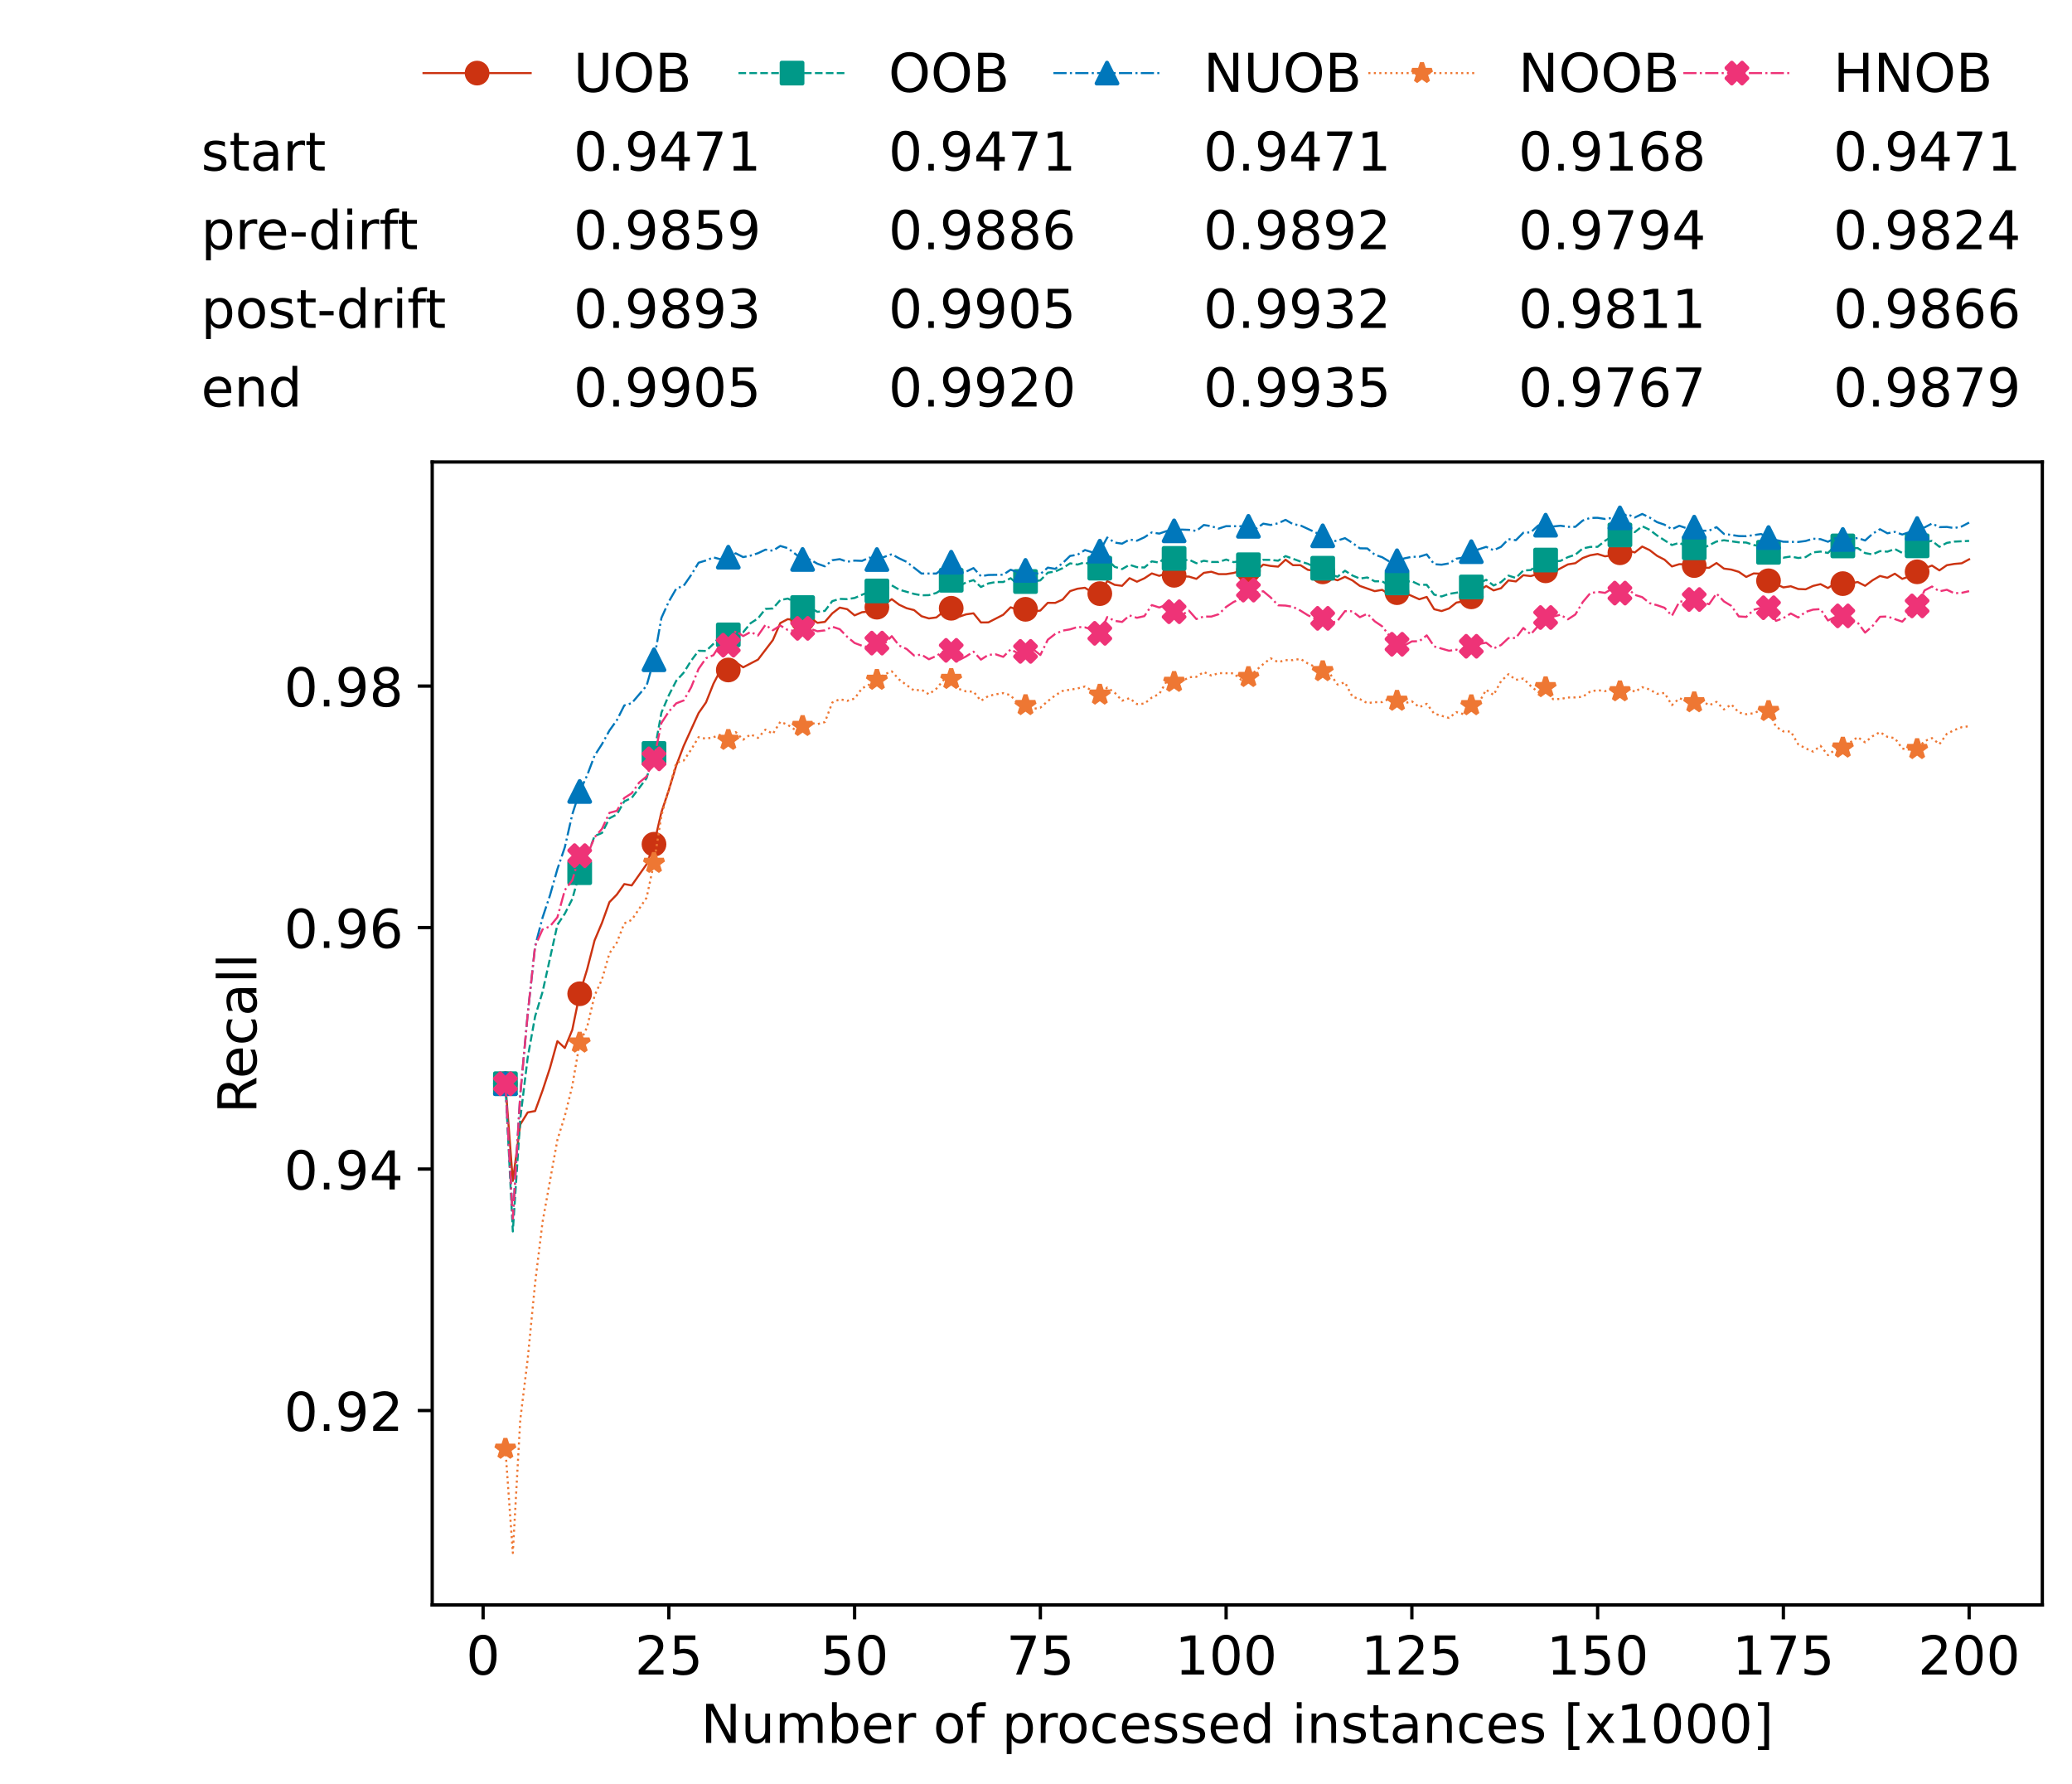 <?xml version="1.0" encoding="utf-8" standalone="no"?>
<!DOCTYPE svg PUBLIC "-//W3C//DTD SVG 1.1//EN"
  "http://www.w3.org/Graphics/SVG/1.1/DTD/svg11.dtd">
<!-- Created with matplotlib (https://matplotlib.org/) -->
<svg height="432.615pt" version="1.1" viewBox="0 0 502.65 432.615" width="502.65pt" xmlns="http://www.w3.org/2000/svg" xmlns:xlink="http://www.w3.org/1999/xlink">
 <defs>
  <style type="text/css">*{stroke-linecap:butt;stroke-linejoin:round;}</style>
 </defs>
 <g id="figure_1">
  <g id="patch_1">
   <path d="M 0 432.615 
L 502.65 432.615 
L 502.65 0 
L 0 0 
z
" style="fill:#ffffff;"/>
  </g>
  <g id="axes_1">
   <g id="patch_2">
    <path d="M 104.85 389.252 
L 495.45 389.252 
L 495.45 112.052 
L 104.85 112.052 
z
" style="fill:#ffffff;"/>
   </g>
   <g id="matplotlib.axis_1">
    <g id="xtick_1">
     <g id="line2d_1">
      <defs>
       <path d="M 0 0 
L 0 3.5 
" id="mbb82e099a9" style="stroke:#000000;stroke-width:0.8;"/>
      </defs>
      <g>
       <use style="stroke:#000000;stroke-width:0.8;" x="117.197" xlink:href="#mbb82e099a9" y="389.252"/>
      </g>
     </g>
     <g id="text_1">
      <!-- 0 -->
      <g transform="translate(113.061 406.13)scale(0.13 -0.13)">
       <defs>
        <path d="M 31.781 66.406 
Q 24.172 66.406 20.328 58.906 
Q 16.5 51.422 16.5 36.375 
Q 16.5 21.391 20.328 13.891 
Q 24.172 6.391 31.781 6.391 
Q 39.453 6.391 43.281 13.891 
Q 47.125 21.391 47.125 36.375 
Q 47.125 51.422 43.281 58.906 
Q 39.453 66.406 31.781 66.406 
z
M 31.781 74.219 
Q 44.047 74.219 50.516 64.516 
Q 56.984 54.828 56.984 36.375 
Q 56.984 17.969 50.516 8.266 
Q 44.047 -1.422 31.781 -1.422 
Q 19.531 -1.422 13.062 8.266 
Q 6.594 17.969 6.594 36.375 
Q 6.594 54.828 13.062 64.516 
Q 19.531 74.219 31.781 74.219 
z
" id="DejaVuSans-48"/>
       </defs>
       <use xlink:href="#DejaVuSans-48"/>
      </g>
     </g>
    </g>
    <g id="xtick_2">
     <g id="line2d_2">
      <g>
       <use style="stroke:#000000;stroke-width:0.8;" x="162.259" xlink:href="#mbb82e099a9" y="389.252"/>
      </g>
     </g>
     <g id="text_2">
      <!-- 25 -->
      <g transform="translate(153.988 406.13)scale(0.13 -0.13)">
       <defs>
        <path d="M 19.188 8.297 
L 53.609 8.297 
L 53.609 0 
L 7.328 0 
L 7.328 8.297 
Q 12.938 14.109 22.625 23.891 
Q 32.328 33.688 34.812 36.531 
Q 39.547 41.844 41.422 45.531 
Q 43.312 49.219 43.312 52.781 
Q 43.312 58.594 39.234 62.25 
Q 35.156 65.922 28.609 65.922 
Q 23.969 65.922 18.812 64.312 
Q 13.672 62.703 7.812 59.422 
L 7.812 69.391 
Q 13.766 71.781 18.938 73 
Q 24.125 74.219 28.422 74.219 
Q 39.75 74.219 46.484 68.547 
Q 53.219 62.891 53.219 53.422 
Q 53.219 48.922 51.531 44.891 
Q 49.859 40.875 45.406 35.406 
Q 44.188 33.984 37.641 27.219 
Q 31.109 20.453 19.188 8.297 
z
" id="DejaVuSans-50"/>
        <path d="M 10.797 72.906 
L 49.516 72.906 
L 49.516 64.594 
L 19.828 64.594 
L 19.828 46.734 
Q 21.969 47.469 24.109 47.828 
Q 26.266 48.188 28.422 48.188 
Q 40.625 48.188 47.75 41.5 
Q 54.891 34.812 54.891 23.391 
Q 54.891 11.625 47.562 5.094 
Q 40.234 -1.422 26.906 -1.422 
Q 22.312 -1.422 17.547 -0.641 
Q 12.797 0.141 7.719 1.703 
L 7.719 11.625 
Q 12.109 9.234 16.797 8.062 
Q 21.484 6.891 26.703 6.891 
Q 35.156 6.891 40.078 11.328 
Q 45.016 15.766 45.016 23.391 
Q 45.016 31 40.078 35.438 
Q 35.156 39.891 26.703 39.891 
Q 22.75 39.891 18.812 39.016 
Q 14.891 38.141 10.797 36.281 
z
" id="DejaVuSans-53"/>
       </defs>
       <use xlink:href="#DejaVuSans-50"/>
       <use x="63.623" xlink:href="#DejaVuSans-53"/>
      </g>
     </g>
    </g>
    <g id="xtick_3">
     <g id="line2d_3">
      <g>
       <use style="stroke:#000000;stroke-width:0.8;" x="207.322" xlink:href="#mbb82e099a9" y="389.252"/>
      </g>
     </g>
     <g id="text_3">
      <!-- 50 -->
      <g transform="translate(199.05 406.13)scale(0.13 -0.13)">
       <use xlink:href="#DejaVuSans-53"/>
       <use x="63.623" xlink:href="#DejaVuSans-48"/>
      </g>
     </g>
    </g>
    <g id="xtick_4">
     <g id="line2d_4">
      <g>
       <use style="stroke:#000000;stroke-width:0.8;" x="252.384" xlink:href="#mbb82e099a9" y="389.252"/>
      </g>
     </g>
     <g id="text_4">
      <!-- 75 -->
      <g transform="translate(244.113 406.13)scale(0.13 -0.13)">
       <defs>
        <path d="M 8.203 72.906 
L 55.078 72.906 
L 55.078 68.703 
L 28.609 0 
L 18.312 0 
L 43.219 64.594 
L 8.203 64.594 
z
" id="DejaVuSans-55"/>
       </defs>
       <use xlink:href="#DejaVuSans-55"/>
       <use x="63.623" xlink:href="#DejaVuSans-53"/>
      </g>
     </g>
    </g>
    <g id="xtick_5">
     <g id="line2d_5">
      <g>
       <use style="stroke:#000000;stroke-width:0.8;" x="297.446" xlink:href="#mbb82e099a9" y="389.252"/>
      </g>
     </g>
     <g id="text_5">
      <!-- 100 -->
      <g transform="translate(285.039 406.13)scale(0.13 -0.13)">
       <defs>
        <path d="M 12.406 8.297 
L 28.516 8.297 
L 28.516 63.922 
L 10.984 60.406 
L 10.984 69.391 
L 28.422 72.906 
L 38.281 72.906 
L 38.281 8.297 
L 54.391 8.297 
L 54.391 0 
L 12.406 0 
z
" id="DejaVuSans-49"/>
       </defs>
       <use xlink:href="#DejaVuSans-49"/>
       <use x="63.623" xlink:href="#DejaVuSans-48"/>
       <use x="127.246" xlink:href="#DejaVuSans-48"/>
      </g>
     </g>
    </g>
    <g id="xtick_6">
     <g id="line2d_6">
      <g>
       <use style="stroke:#000000;stroke-width:0.8;" x="342.509" xlink:href="#mbb82e099a9" y="389.252"/>
      </g>
     </g>
     <g id="text_6">
      <!-- 125 -->
      <g transform="translate(330.102 406.13)scale(0.13 -0.13)">
       <use xlink:href="#DejaVuSans-49"/>
       <use x="63.623" xlink:href="#DejaVuSans-50"/>
       <use x="127.246" xlink:href="#DejaVuSans-53"/>
      </g>
     </g>
    </g>
    <g id="xtick_7">
     <g id="line2d_7">
      <g>
       <use style="stroke:#000000;stroke-width:0.8;" x="387.571" xlink:href="#mbb82e099a9" y="389.252"/>
      </g>
     </g>
     <g id="text_7">
      <!-- 150 -->
      <g transform="translate(375.164 406.13)scale(0.13 -0.13)">
       <use xlink:href="#DejaVuSans-49"/>
       <use x="63.623" xlink:href="#DejaVuSans-53"/>
       <use x="127.246" xlink:href="#DejaVuSans-48"/>
      </g>
     </g>
    </g>
    <g id="xtick_8">
     <g id="line2d_8">
      <g>
       <use style="stroke:#000000;stroke-width:0.8;" x="432.633" xlink:href="#mbb82e099a9" y="389.252"/>
      </g>
     </g>
     <g id="text_8">
      <!-- 175 -->
      <g transform="translate(420.226 406.13)scale(0.13 -0.13)">
       <use xlink:href="#DejaVuSans-49"/>
       <use x="63.623" xlink:href="#DejaVuSans-55"/>
       <use x="127.246" xlink:href="#DejaVuSans-53"/>
      </g>
     </g>
    </g>
    <g id="xtick_9">
     <g id="line2d_9">
      <g>
       <use style="stroke:#000000;stroke-width:0.8;" x="477.695" xlink:href="#mbb82e099a9" y="389.252"/>
      </g>
     </g>
     <g id="text_9">
      <!-- 200 -->
      <g transform="translate(465.289 406.13)scale(0.13 -0.13)">
       <use xlink:href="#DejaVuSans-50"/>
       <use x="63.623" xlink:href="#DejaVuSans-48"/>
       <use x="127.246" xlink:href="#DejaVuSans-48"/>
      </g>
     </g>
    </g>
    <g id="text_10">
     <!-- Number of processed instances [x1000] -->
     <g transform="translate(170.025 422.711)scale(0.13 -0.13)">
      <defs>
       <path d="M 9.812 72.906 
L 23.094 72.906 
L 55.422 11.922 
L 55.422 72.906 
L 64.984 72.906 
L 64.984 0 
L 51.703 0 
L 19.391 60.984 
L 19.391 0 
L 9.812 0 
z
" id="DejaVuSans-78"/>
       <path d="M 8.5 21.578 
L 8.5 54.688 
L 17.484 54.688 
L 17.484 21.922 
Q 17.484 14.156 20.5 10.266 
Q 23.531 6.391 29.594 6.391 
Q 36.859 6.391 41.078 11.031 
Q 45.312 15.672 45.312 23.688 
L 45.312 54.688 
L 54.297 54.688 
L 54.297 0 
L 45.312 0 
L 45.312 8.406 
Q 42.047 3.422 37.719 1 
Q 33.406 -1.422 27.688 -1.422 
Q 18.266 -1.422 13.375 4.438 
Q 8.5 10.297 8.5 21.578 
z
M 31.109 56 
z
" id="DejaVuSans-117"/>
       <path d="M 52 44.188 
Q 55.375 50.25 60.062 53.125 
Q 64.75 56 71.094 56 
Q 79.641 56 84.281 50.016 
Q 88.922 44.047 88.922 33.016 
L 88.922 0 
L 79.891 0 
L 79.891 32.719 
Q 79.891 40.578 77.094 44.375 
Q 74.312 48.188 68.609 48.188 
Q 61.625 48.188 57.562 43.547 
Q 53.516 38.922 53.516 30.906 
L 53.516 0 
L 44.484 0 
L 44.484 32.719 
Q 44.484 40.625 41.703 44.406 
Q 38.922 48.188 33.109 48.188 
Q 26.219 48.188 22.156 43.531 
Q 18.109 38.875 18.109 30.906 
L 18.109 0 
L 9.078 0 
L 9.078 54.688 
L 18.109 54.688 
L 18.109 46.188 
Q 21.188 51.219 25.484 53.609 
Q 29.781 56 35.688 56 
Q 41.656 56 45.828 52.969 
Q 50 49.953 52 44.188 
z
" id="DejaVuSans-109"/>
       <path d="M 48.688 27.297 
Q 48.688 37.203 44.609 42.844 
Q 40.531 48.484 33.406 48.484 
Q 26.266 48.484 22.188 42.844 
Q 18.109 37.203 18.109 27.297 
Q 18.109 17.391 22.188 11.75 
Q 26.266 6.109 33.406 6.109 
Q 40.531 6.109 44.609 11.75 
Q 48.688 17.391 48.688 27.297 
z
M 18.109 46.391 
Q 20.953 51.266 25.266 53.625 
Q 29.594 56 35.594 56 
Q 45.562 56 51.781 48.094 
Q 58.016 40.188 58.016 27.297 
Q 58.016 14.406 51.781 6.484 
Q 45.562 -1.422 35.594 -1.422 
Q 29.594 -1.422 25.266 0.953 
Q 20.953 3.328 18.109 8.203 
L 18.109 0 
L 9.078 0 
L 9.078 75.984 
L 18.109 75.984 
z
" id="DejaVuSans-98"/>
       <path d="M 56.203 29.594 
L 56.203 25.203 
L 14.891 25.203 
Q 15.484 15.922 20.484 11.062 
Q 25.484 6.203 34.422 6.203 
Q 39.594 6.203 44.453 7.469 
Q 49.312 8.734 54.109 11.281 
L 54.109 2.781 
Q 49.266 0.734 44.188 -0.344 
Q 39.109 -1.422 33.891 -1.422 
Q 20.797 -1.422 13.156 6.188 
Q 5.516 13.812 5.516 26.812 
Q 5.516 40.234 12.766 48.109 
Q 20.016 56 32.328 56 
Q 43.359 56 49.781 48.891 
Q 56.203 41.797 56.203 29.594 
z
M 47.219 32.234 
Q 47.125 39.594 43.094 43.984 
Q 39.062 48.391 32.422 48.391 
Q 24.906 48.391 20.391 44.141 
Q 15.875 39.891 15.188 32.172 
z
" id="DejaVuSans-101"/>
       <path d="M 41.109 46.297 
Q 39.594 47.172 37.812 47.578 
Q 36.031 48 33.891 48 
Q 26.266 48 22.188 43.047 
Q 18.109 38.094 18.109 28.812 
L 18.109 0 
L 9.078 0 
L 9.078 54.688 
L 18.109 54.688 
L 18.109 46.188 
Q 20.953 51.172 25.484 53.578 
Q 30.031 56 36.531 56 
Q 37.453 56 38.578 55.875 
Q 39.703 55.766 41.062 55.516 
z
" id="DejaVuSans-114"/>
       <path id="DejaVuSans-32"/>
       <path d="M 30.609 48.391 
Q 23.391 48.391 19.188 42.75 
Q 14.984 37.109 14.984 27.297 
Q 14.984 17.484 19.156 11.844 
Q 23.344 6.203 30.609 6.203 
Q 37.797 6.203 41.984 11.859 
Q 46.188 17.531 46.188 27.297 
Q 46.188 37.016 41.984 42.703 
Q 37.797 48.391 30.609 48.391 
z
M 30.609 56 
Q 42.328 56 49.016 48.375 
Q 55.719 40.766 55.719 27.297 
Q 55.719 13.875 49.016 6.219 
Q 42.328 -1.422 30.609 -1.422 
Q 18.844 -1.422 12.172 6.219 
Q 5.516 13.875 5.516 27.297 
Q 5.516 40.766 12.172 48.375 
Q 18.844 56 30.609 56 
z
" id="DejaVuSans-111"/>
       <path d="M 37.109 75.984 
L 37.109 68.5 
L 28.516 68.5 
Q 23.688 68.5 21.797 66.547 
Q 19.922 64.594 19.922 59.516 
L 19.922 54.688 
L 34.719 54.688 
L 34.719 47.703 
L 19.922 47.703 
L 19.922 0 
L 10.891 0 
L 10.891 47.703 
L 2.297 47.703 
L 2.297 54.688 
L 10.891 54.688 
L 10.891 58.5 
Q 10.891 67.625 15.141 71.797 
Q 19.391 75.984 28.609 75.984 
z
" id="DejaVuSans-102"/>
       <path d="M 18.109 8.203 
L 18.109 -20.797 
L 9.078 -20.797 
L 9.078 54.688 
L 18.109 54.688 
L 18.109 46.391 
Q 20.953 51.266 25.266 53.625 
Q 29.594 56 35.594 56 
Q 45.562 56 51.781 48.094 
Q 58.016 40.188 58.016 27.297 
Q 58.016 14.406 51.781 6.484 
Q 45.562 -1.422 35.594 -1.422 
Q 29.594 -1.422 25.266 0.953 
Q 20.953 3.328 18.109 8.203 
z
M 48.688 27.297 
Q 48.688 37.203 44.609 42.844 
Q 40.531 48.484 33.406 48.484 
Q 26.266 48.484 22.188 42.844 
Q 18.109 37.203 18.109 27.297 
Q 18.109 17.391 22.188 11.75 
Q 26.266 6.109 33.406 6.109 
Q 40.531 6.109 44.609 11.75 
Q 48.688 17.391 48.688 27.297 
z
" id="DejaVuSans-112"/>
       <path d="M 48.781 52.594 
L 48.781 44.188 
Q 44.969 46.297 41.141 47.344 
Q 37.312 48.391 33.406 48.391 
Q 24.656 48.391 19.812 42.844 
Q 14.984 37.312 14.984 27.297 
Q 14.984 17.281 19.812 11.734 
Q 24.656 6.203 33.406 6.203 
Q 37.312 6.203 41.141 7.25 
Q 44.969 8.297 48.781 10.406 
L 48.781 2.094 
Q 45.016 0.344 40.984 -0.531 
Q 36.969 -1.422 32.422 -1.422 
Q 20.062 -1.422 12.781 6.344 
Q 5.516 14.109 5.516 27.297 
Q 5.516 40.672 12.859 48.328 
Q 20.219 56 33.016 56 
Q 37.156 56 41.109 55.141 
Q 45.062 54.297 48.781 52.594 
z
" id="DejaVuSans-99"/>
       <path d="M 44.281 53.078 
L 44.281 44.578 
Q 40.484 46.531 36.375 47.5 
Q 32.281 48.484 27.875 48.484 
Q 21.188 48.484 17.844 46.438 
Q 14.5 44.391 14.5 40.281 
Q 14.5 37.156 16.891 35.375 
Q 19.281 33.594 26.516 31.984 
L 29.594 31.297 
Q 39.156 29.25 43.188 25.516 
Q 47.219 21.781 47.219 15.094 
Q 47.219 7.469 41.188 3.016 
Q 35.156 -1.422 24.609 -1.422 
Q 20.219 -1.422 15.453 -0.562 
Q 10.688 0.297 5.422 2 
L 5.422 11.281 
Q 10.406 8.688 15.234 7.391 
Q 20.062 6.109 24.812 6.109 
Q 31.156 6.109 34.562 8.281 
Q 37.984 10.453 37.984 14.406 
Q 37.984 18.062 35.516 20.016 
Q 33.062 21.969 24.703 23.781 
L 21.578 24.516 
Q 13.234 26.266 9.516 29.906 
Q 5.812 33.547 5.812 39.891 
Q 5.812 47.609 11.281 51.797 
Q 16.75 56 26.812 56 
Q 31.781 56 36.172 55.266 
Q 40.578 54.547 44.281 53.078 
z
" id="DejaVuSans-115"/>
       <path d="M 45.406 46.391 
L 45.406 75.984 
L 54.391 75.984 
L 54.391 0 
L 45.406 0 
L 45.406 8.203 
Q 42.578 3.328 38.25 0.953 
Q 33.938 -1.422 27.875 -1.422 
Q 17.969 -1.422 11.734 6.484 
Q 5.516 14.406 5.516 27.297 
Q 5.516 40.188 11.734 48.094 
Q 17.969 56 27.875 56 
Q 33.938 56 38.25 53.625 
Q 42.578 51.266 45.406 46.391 
z
M 14.797 27.297 
Q 14.797 17.391 18.875 11.75 
Q 22.953 6.109 30.078 6.109 
Q 37.203 6.109 41.297 11.75 
Q 45.406 17.391 45.406 27.297 
Q 45.406 37.203 41.297 42.844 
Q 37.203 48.484 30.078 48.484 
Q 22.953 48.484 18.875 42.844 
Q 14.797 37.203 14.797 27.297 
z
" id="DejaVuSans-100"/>
       <path d="M 9.422 54.688 
L 18.406 54.688 
L 18.406 0 
L 9.422 0 
z
M 9.422 75.984 
L 18.406 75.984 
L 18.406 64.594 
L 9.422 64.594 
z
" id="DejaVuSans-105"/>
       <path d="M 54.891 33.016 
L 54.891 0 
L 45.906 0 
L 45.906 32.719 
Q 45.906 40.484 42.875 44.328 
Q 39.844 48.188 33.797 48.188 
Q 26.516 48.188 22.312 43.547 
Q 18.109 38.922 18.109 30.906 
L 18.109 0 
L 9.078 0 
L 9.078 54.688 
L 18.109 54.688 
L 18.109 46.188 
Q 21.344 51.125 25.703 53.562 
Q 30.078 56 35.797 56 
Q 45.219 56 50.047 50.172 
Q 54.891 44.344 54.891 33.016 
z
" id="DejaVuSans-110"/>
       <path d="M 18.312 70.219 
L 18.312 54.688 
L 36.812 54.688 
L 36.812 47.703 
L 18.312 47.703 
L 18.312 18.016 
Q 18.312 11.328 20.141 9.422 
Q 21.969 7.516 27.594 7.516 
L 36.812 7.516 
L 36.812 0 
L 27.594 0 
Q 17.188 0 13.234 3.875 
Q 9.281 7.766 9.281 18.016 
L 9.281 47.703 
L 2.688 47.703 
L 2.688 54.688 
L 9.281 54.688 
L 9.281 70.219 
z
" id="DejaVuSans-116"/>
       <path d="M 34.281 27.484 
Q 23.391 27.484 19.188 25 
Q 14.984 22.516 14.984 16.5 
Q 14.984 11.719 18.141 8.906 
Q 21.297 6.109 26.703 6.109 
Q 34.188 6.109 38.703 11.406 
Q 43.219 16.703 43.219 25.484 
L 43.219 27.484 
z
M 52.203 31.203 
L 52.203 0 
L 43.219 0 
L 43.219 8.297 
Q 40.141 3.328 35.547 0.953 
Q 30.953 -1.422 24.312 -1.422 
Q 15.922 -1.422 10.953 3.297 
Q 6 8.016 6 15.922 
Q 6 25.141 12.172 29.828 
Q 18.359 34.516 30.609 34.516 
L 43.219 34.516 
L 43.219 35.406 
Q 43.219 41.609 39.141 45 
Q 35.062 48.391 27.688 48.391 
Q 23 48.391 18.547 47.266 
Q 14.109 46.141 10.016 43.891 
L 10.016 52.203 
Q 14.938 54.109 19.578 55.047 
Q 24.219 56 28.609 56 
Q 40.484 56 46.344 49.844 
Q 52.203 43.703 52.203 31.203 
z
" id="DejaVuSans-97"/>
       <path d="M 8.594 75.984 
L 29.297 75.984 
L 29.297 69 
L 17.578 69 
L 17.578 -6.203 
L 29.297 -6.203 
L 29.297 -13.188 
L 8.594 -13.188 
z
" id="DejaVuSans-91"/>
       <path d="M 54.891 54.688 
L 35.109 28.078 
L 55.906 0 
L 45.312 0 
L 29.391 21.484 
L 13.484 0 
L 2.875 0 
L 24.125 28.609 
L 4.688 54.688 
L 15.281 54.688 
L 29.781 35.203 
L 44.281 54.688 
z
" id="DejaVuSans-120"/>
       <path d="M 30.422 75.984 
L 30.422 -13.188 
L 9.719 -13.188 
L 9.719 -6.203 
L 21.391 -6.203 
L 21.391 69 
L 9.719 69 
L 9.719 75.984 
z
" id="DejaVuSans-93"/>
      </defs>
      <use xlink:href="#DejaVuSans-78"/>
      <use x="74.805" xlink:href="#DejaVuSans-117"/>
      <use x="138.184" xlink:href="#DejaVuSans-109"/>
      <use x="235.596" xlink:href="#DejaVuSans-98"/>
      <use x="299.072" xlink:href="#DejaVuSans-101"/>
      <use x="360.596" xlink:href="#DejaVuSans-114"/>
      <use x="401.709" xlink:href="#DejaVuSans-32"/>
      <use x="433.496" xlink:href="#DejaVuSans-111"/>
      <use x="494.678" xlink:href="#DejaVuSans-102"/>
      <use x="529.883" xlink:href="#DejaVuSans-32"/>
      <use x="561.67" xlink:href="#DejaVuSans-112"/>
      <use x="625.146" xlink:href="#DejaVuSans-114"/>
      <use x="664.01" xlink:href="#DejaVuSans-111"/>
      <use x="725.191" xlink:href="#DejaVuSans-99"/>
      <use x="780.172" xlink:href="#DejaVuSans-101"/>
      <use x="841.695" xlink:href="#DejaVuSans-115"/>
      <use x="893.795" xlink:href="#DejaVuSans-115"/>
      <use x="945.895" xlink:href="#DejaVuSans-101"/>
      <use x="1007.418" xlink:href="#DejaVuSans-100"/>
      <use x="1070.895" xlink:href="#DejaVuSans-32"/>
      <use x="1102.682" xlink:href="#DejaVuSans-105"/>
      <use x="1130.465" xlink:href="#DejaVuSans-110"/>
      <use x="1193.844" xlink:href="#DejaVuSans-115"/>
      <use x="1245.943" xlink:href="#DejaVuSans-116"/>
      <use x="1285.152" xlink:href="#DejaVuSans-97"/>
      <use x="1346.432" xlink:href="#DejaVuSans-110"/>
      <use x="1409.811" xlink:href="#DejaVuSans-99"/>
      <use x="1464.791" xlink:href="#DejaVuSans-101"/>
      <use x="1526.314" xlink:href="#DejaVuSans-115"/>
      <use x="1578.414" xlink:href="#DejaVuSans-32"/>
      <use x="1610.201" xlink:href="#DejaVuSans-91"/>
      <use x="1649.215" xlink:href="#DejaVuSans-120"/>
      <use x="1708.395" xlink:href="#DejaVuSans-49"/>
      <use x="1772.018" xlink:href="#DejaVuSans-48"/>
      <use x="1835.641" xlink:href="#DejaVuSans-48"/>
      <use x="1899.264" xlink:href="#DejaVuSans-48"/>
      <use x="1962.887" xlink:href="#DejaVuSans-93"/>
     </g>
    </g>
   </g>
   <g id="matplotlib.axis_2">
    <g id="ytick_1">
     <g id="line2d_10">
      <defs>
       <path d="M 0 0 
L -3.5 0 
" id="m29dbb5f3c9" style="stroke:#000000;stroke-width:0.8;"/>
      </defs>
      <g>
       <use style="stroke:#000000;stroke-width:0.8;" x="104.85" xlink:href="#m29dbb5f3c9" y="342.105"/>
      </g>
     </g>
     <g id="text_11">
      <!-- 0.92 -->
      <g transform="translate(68.905 347.044)scale(0.13 -0.13)">
       <defs>
        <path d="M 10.688 12.406 
L 21 12.406 
L 21 0 
L 10.688 0 
z
" id="DejaVuSans-46"/>
        <path d="M 10.984 1.516 
L 10.984 10.5 
Q 14.703 8.734 18.5 7.812 
Q 22.312 6.891 25.984 6.891 
Q 35.75 6.891 40.891 13.453 
Q 46.047 20.016 46.781 33.406 
Q 43.953 29.203 39.594 26.953 
Q 35.25 24.703 29.984 24.703 
Q 19.047 24.703 12.672 31.312 
Q 6.297 37.938 6.297 49.422 
Q 6.297 60.641 12.938 67.422 
Q 19.578 74.219 30.609 74.219 
Q 43.266 74.219 49.922 64.516 
Q 56.594 54.828 56.594 36.375 
Q 56.594 19.141 48.406 8.859 
Q 40.234 -1.422 26.422 -1.422 
Q 22.703 -1.422 18.891 -0.688 
Q 15.094 0.047 10.984 1.516 
z
M 30.609 32.422 
Q 37.25 32.422 41.125 36.953 
Q 45.016 41.5 45.016 49.422 
Q 45.016 57.281 41.125 61.844 
Q 37.25 66.406 30.609 66.406 
Q 23.969 66.406 20.094 61.844 
Q 16.219 57.281 16.219 49.422 
Q 16.219 41.5 20.094 36.953 
Q 23.969 32.422 30.609 32.422 
z
" id="DejaVuSans-57"/>
       </defs>
       <use xlink:href="#DejaVuSans-48"/>
       <use x="63.623" xlink:href="#DejaVuSans-46"/>
       <use x="95.41" xlink:href="#DejaVuSans-57"/>
       <use x="159.033" xlink:href="#DejaVuSans-50"/>
      </g>
     </g>
    </g>
    <g id="ytick_2">
     <g id="line2d_11">
      <g>
       <use style="stroke:#000000;stroke-width:0.8;" x="104.85" xlink:href="#m29dbb5f3c9" y="283.537"/>
      </g>
     </g>
     <g id="text_12">
      <!-- 0.94 -->
      <g transform="translate(68.905 288.476)scale(0.13 -0.13)">
       <defs>
        <path d="M 37.797 64.312 
L 12.891 25.391 
L 37.797 25.391 
z
M 35.203 72.906 
L 47.609 72.906 
L 47.609 25.391 
L 58.016 25.391 
L 58.016 17.188 
L 47.609 17.188 
L 47.609 0 
L 37.797 0 
L 37.797 17.188 
L 4.891 17.188 
L 4.891 26.703 
z
" id="DejaVuSans-52"/>
       </defs>
       <use xlink:href="#DejaVuSans-48"/>
       <use x="63.623" xlink:href="#DejaVuSans-46"/>
       <use x="95.41" xlink:href="#DejaVuSans-57"/>
       <use x="159.033" xlink:href="#DejaVuSans-52"/>
      </g>
     </g>
    </g>
    <g id="ytick_3">
     <g id="line2d_12">
      <g>
       <use style="stroke:#000000;stroke-width:0.8;" x="104.85" xlink:href="#m29dbb5f3c9" y="224.968"/>
      </g>
     </g>
     <g id="text_13">
      <!-- 0.96 -->
      <g transform="translate(68.905 229.907)scale(0.13 -0.13)">
       <defs>
        <path d="M 33.016 40.375 
Q 26.375 40.375 22.484 35.828 
Q 18.609 31.297 18.609 23.391 
Q 18.609 15.531 22.484 10.953 
Q 26.375 6.391 33.016 6.391 
Q 39.656 6.391 43.531 10.953 
Q 47.406 15.531 47.406 23.391 
Q 47.406 31.297 43.531 35.828 
Q 39.656 40.375 33.016 40.375 
z
M 52.594 71.297 
L 52.594 62.312 
Q 48.875 64.062 45.094 64.984 
Q 41.312 65.922 37.594 65.922 
Q 27.828 65.922 22.672 59.328 
Q 17.531 52.734 16.797 39.406 
Q 19.672 43.656 24.016 45.922 
Q 28.375 48.188 33.594 48.188 
Q 44.578 48.188 50.953 41.516 
Q 57.328 34.859 57.328 23.391 
Q 57.328 12.156 50.688 5.359 
Q 44.047 -1.422 33.016 -1.422 
Q 20.359 -1.422 13.672 8.266 
Q 6.984 17.969 6.984 36.375 
Q 6.984 53.656 15.188 63.938 
Q 23.391 74.219 37.203 74.219 
Q 40.922 74.219 44.703 73.484 
Q 48.484 72.75 52.594 71.297 
z
" id="DejaVuSans-54"/>
       </defs>
       <use xlink:href="#DejaVuSans-48"/>
       <use x="63.623" xlink:href="#DejaVuSans-46"/>
       <use x="95.41" xlink:href="#DejaVuSans-57"/>
       <use x="159.033" xlink:href="#DejaVuSans-54"/>
      </g>
     </g>
    </g>
    <g id="ytick_4">
     <g id="line2d_13">
      <g>
       <use style="stroke:#000000;stroke-width:0.8;" x="104.85" xlink:href="#m29dbb5f3c9" y="166.4"/>
      </g>
     </g>
     <g id="text_14">
      <!-- 0.98 -->
      <g transform="translate(68.905 171.339)scale(0.13 -0.13)">
       <defs>
        <path d="M 31.781 34.625 
Q 24.75 34.625 20.719 30.859 
Q 16.703 27.094 16.703 20.516 
Q 16.703 13.922 20.719 10.156 
Q 24.75 6.391 31.781 6.391 
Q 38.812 6.391 42.859 10.172 
Q 46.922 13.969 46.922 20.516 
Q 46.922 27.094 42.891 30.859 
Q 38.875 34.625 31.781 34.625 
z
M 21.922 38.812 
Q 15.578 40.375 12.031 44.719 
Q 8.5 49.078 8.5 55.328 
Q 8.5 64.062 14.719 69.141 
Q 20.953 74.219 31.781 74.219 
Q 42.672 74.219 48.875 69.141 
Q 55.078 64.062 55.078 55.328 
Q 55.078 49.078 51.531 44.719 
Q 48 40.375 41.703 38.812 
Q 48.828 37.156 52.797 32.312 
Q 56.781 27.484 56.781 20.516 
Q 56.781 9.906 50.312 4.234 
Q 43.844 -1.422 31.781 -1.422 
Q 19.734 -1.422 13.25 4.234 
Q 6.781 9.906 6.781 20.516 
Q 6.781 27.484 10.781 32.312 
Q 14.797 37.156 21.922 38.812 
z
M 18.312 54.391 
Q 18.312 48.734 21.844 45.562 
Q 25.391 42.391 31.781 42.391 
Q 38.141 42.391 41.719 45.562 
Q 45.312 48.734 45.312 54.391 
Q 45.312 60.062 41.719 63.234 
Q 38.141 66.406 31.781 66.406 
Q 25.391 66.406 21.844 63.234 
Q 18.312 60.062 18.312 54.391 
z
" id="DejaVuSans-56"/>
       </defs>
       <use xlink:href="#DejaVuSans-48"/>
       <use x="63.623" xlink:href="#DejaVuSans-46"/>
       <use x="95.41" xlink:href="#DejaVuSans-57"/>
       <use x="159.033" xlink:href="#DejaVuSans-56"/>
      </g>
     </g>
    </g>
    <g id="text_15">
     <!-- Recall -->
     <g transform="translate(62.201 270.044)rotate(-90)scale(0.13 -0.13)">
      <defs>
       <path d="M 44.391 34.188 
Q 47.562 33.109 50.562 29.594 
Q 53.562 26.078 56.594 19.922 
L 66.609 0 
L 56 0 
L 46.688 18.703 
Q 43.062 26.031 39.672 28.422 
Q 36.281 30.812 30.422 30.812 
L 19.672 30.812 
L 19.672 0 
L 9.812 0 
L 9.812 72.906 
L 32.078 72.906 
Q 44.578 72.906 50.734 67.672 
Q 56.891 62.453 56.891 51.906 
Q 56.891 45.016 53.688 40.469 
Q 50.484 35.938 44.391 34.188 
z
M 19.672 64.797 
L 19.672 38.922 
L 32.078 38.922 
Q 39.203 38.922 42.844 42.219 
Q 46.484 45.516 46.484 51.906 
Q 46.484 58.297 42.844 61.547 
Q 39.203 64.797 32.078 64.797 
z
" id="DejaVuSans-82"/>
       <path d="M 9.422 75.984 
L 18.406 75.984 
L 18.406 0 
L 9.422 0 
z
" id="DejaVuSans-108"/>
      </defs>
      <use xlink:href="#DejaVuSans-82"/>
      <use x="64.982" xlink:href="#DejaVuSans-101"/>
      <use x="126.506" xlink:href="#DejaVuSans-99"/>
      <use x="181.486" xlink:href="#DejaVuSans-97"/>
      <use x="242.766" xlink:href="#DejaVuSans-108"/>
      <use x="270.549" xlink:href="#DejaVuSans-108"/>
     </g>
    </g>
   </g>
   <g id="line2d_14"/>
   <g id="line2d_15"/>
   <g id="line2d_16"/>
   <g id="line2d_17"/>
   <g id="line2d_18"/>
   <g id="line2d_19">
    <path clip-path="url(#pf38cf27ecd)" d="M 122.605 262.833 
L 124.407 286.418 
L 126.21 272.735 
L 128.012 269.799 
L 129.815 269.464 
L 131.617 264.493 
L 133.419 259.016 
L 135.222 252.514 
L 137.024 254.174 
L 138.827 249.783 
L 140.629 241.022 
L 142.432 235.104 
L 144.234 228.095 
L 146.037 223.818 
L 147.839 218.807 
L 149.642 216.956 
L 151.444 214.411 
L 153.247 214.748 
L 156.852 209.621 
L 158.654 204.759 
L 160.457 196.974 
L 162.259 191.591 
L 164.062 185.646 
L 165.864 180.898 
L 169.469 172.947 
L 171.272 170.36 
L 173.074 165.831 
L 174.877 162.37 
L 176.679 162.496 
L 178.482 160.615 
L 180.284 161.845 
L 183.889 159.978 
L 187.494 155.239 
L 189.297 151.114 
L 191.099 150.166 
L 192.902 150.401 
L 194.704 150.35 
L 196.507 149.815 
L 198.309 151.058 
L 200.112 150.825 
L 201.914 148.753 
L 203.717 147.365 
L 205.519 147.745 
L 207.322 149.251 
L 209.124 148.482 
L 210.927 148.301 
L 212.729 147.264 
L 214.532 146.616 
L 216.334 145.321 
L 218.137 146.671 
L 219.939 147.509 
L 221.742 147.965 
L 223.544 149.447 
L 225.347 149.991 
L 227.149 149.751 
L 228.952 148.313 
L 230.754 147.526 
L 232.557 149.613 
L 234.359 149.003 
L 236.162 148.746 
L 237.964 150.97 
L 239.767 150.952 
L 243.372 149.102 
L 245.174 147.293 
L 246.976 147.923 
L 248.779 147.778 
L 250.581 148.371 
L 252.384 148.075 
L 254.186 146.207 
L 255.989 146.223 
L 257.791 145.409 
L 259.594 143.366 
L 261.396 142.787 
L 263.199 142.559 
L 265.001 143.666 
L 266.804 143.978 
L 268.606 140.927 
L 270.409 141.844 
L 272.211 142.086 
L 274.014 140.225 
L 275.816 141.084 
L 277.619 140.259 
L 279.421 139.074 
L 281.224 139.661 
L 283.026 139.013 
L 284.829 139.53 
L 286.631 139.781 
L 288.434 139.846 
L 290.236 140.393 
L 292.039 138.939 
L 293.841 138.665 
L 295.644 139.248 
L 297.446 139.245 
L 299.249 138.959 
L 301.051 138.459 
L 304.656 138.483 
L 306.459 136.933 
L 308.261 137.261 
L 310.064 137.43 
L 311.866 135.742 
L 313.669 137.071 
L 315.471 137.071 
L 317.274 138.204 
L 320.879 138.7 
L 322.681 140.216 
L 324.484 140.741 
L 326.286 139.894 
L 328.089 140.767 
L 329.891 142.104 
L 333.496 143.375 
L 335.299 143.059 
L 337.101 144.195 
L 338.904 143.746 
L 340.706 143.746 
L 344.311 145.341 
L 346.114 144.779 
L 347.916 147.752 
L 349.719 148.199 
L 351.521 147.571 
L 353.324 146.146 
L 355.126 145.833 
L 356.928 144.757 
L 358.731 143.304 
L 360.533 142.125 
L 362.336 143.193 
L 364.138 142.666 
L 365.941 140.769 
L 367.743 141.02 
L 369.546 139.506 
L 371.348 139.72 
L 373.151 139.191 
L 374.953 138.448 
L 376.756 138.805 
L 380.361 136.89 
L 382.163 136.592 
L 383.966 135.335 
L 385.768 134.676 
L 387.571 134.364 
L 389.373 134.928 
L 391.176 134.677 
L 394.781 133.462 
L 396.583 133.991 
L 398.386 132.559 
L 400.188 133.421 
L 401.991 134.808 
L 403.793 135.733 
L 405.596 137.382 
L 407.398 136.831 
L 409.201 136.896 
L 411.003 137.166 
L 412.806 137.725 
L 414.608 137.704 
L 416.411 136.553 
L 418.213 137.905 
L 420.016 138.148 
L 421.818 138.69 
L 423.621 139.926 
L 425.423 139.079 
L 427.226 139.142 
L 429.028 140.858 
L 432.633 142.467 
L 434.436 142.189 
L 436.238 142.852 
L 438.041 142.926 
L 439.843 142.101 
L 441.646 141.672 
L 443.448 142.618 
L 445.251 141.459 
L 447.053 141.55 
L 448.856 141.486 
L 450.658 141.162 
L 452.461 142.078 
L 454.263 140.739 
L 456.066 139.692 
L 457.868 140.13 
L 459.671 139.143 
L 461.473 140.397 
L 463.276 139.777 
L 465.078 138.685 
L 466.881 137.834 
L 468.683 137.171 
L 470.485 138.337 
L 472.288 137.083 
L 474.09 136.771 
L 475.893 136.613 
L 477.695 135.653 
L 477.695 135.653 
" style="fill:none;stroke:#cc3311;stroke-linecap:square;stroke-width:0.5;"/>
    <defs>
     <path d="M 0 2.5 
C 0.663 2.5 1.299 2.237 1.768 1.768 
C 2.237 1.299 2.5 0.663 2.5 0 
C 2.5 -0.663 2.237 -1.299 1.768 -1.768 
C 1.299 -2.237 0.663 -2.5 0 -2.5 
C -0.663 -2.5 -1.299 -2.237 -1.768 -1.768 
C -2.237 -1.299 -2.5 -0.663 -2.5 0 
C -2.5 0.663 -2.237 1.299 -1.768 1.768 
C -1.299 2.237 -0.663 2.5 0 2.5 
z
" id="m5c6d73b1cc" style="stroke:#cc3311;"/>
    </defs>
    <g clip-path="url(#pf38cf27ecd)">
     <use style="fill:#cc3311;stroke:#cc3311;" x="122.605" xlink:href="#m5c6d73b1cc" y="262.833"/>
     <use style="fill:#cc3311;stroke:#cc3311;" x="140.629" xlink:href="#m5c6d73b1cc" y="241.022"/>
     <use style="fill:#cc3311;stroke:#cc3311;" x="158.654" xlink:href="#m5c6d73b1cc" y="204.759"/>
     <use style="fill:#cc3311;stroke:#cc3311;" x="176.679" xlink:href="#m5c6d73b1cc" y="162.496"/>
     <use style="fill:#cc3311;stroke:#cc3311;" x="194.704" xlink:href="#m5c6d73b1cc" y="150.35"/>
     <use style="fill:#cc3311;stroke:#cc3311;" x="212.729" xlink:href="#m5c6d73b1cc" y="147.264"/>
     <use style="fill:#cc3311;stroke:#cc3311;" x="230.754" xlink:href="#m5c6d73b1cc" y="147.526"/>
     <use style="fill:#cc3311;stroke:#cc3311;" x="248.779" xlink:href="#m5c6d73b1cc" y="147.778"/>
     <use style="fill:#cc3311;stroke:#cc3311;" x="266.804" xlink:href="#m5c6d73b1cc" y="143.978"/>
     <use style="fill:#cc3311;stroke:#cc3311;" x="284.829" xlink:href="#m5c6d73b1cc" y="139.53"/>
     <use style="fill:#cc3311;stroke:#cc3311;" x="302.854" xlink:href="#m5c6d73b1cc" y="138.435"/>
     <use style="fill:#cc3311;stroke:#cc3311;" x="320.879" xlink:href="#m5c6d73b1cc" y="138.7"/>
     <use style="fill:#cc3311;stroke:#cc3311;" x="338.904" xlink:href="#m5c6d73b1cc" y="143.746"/>
     <use style="fill:#cc3311;stroke:#cc3311;" x="356.928" xlink:href="#m5c6d73b1cc" y="144.757"/>
     <use style="fill:#cc3311;stroke:#cc3311;" x="374.953" xlink:href="#m5c6d73b1cc" y="138.448"/>
     <use style="fill:#cc3311;stroke:#cc3311;" x="392.978" xlink:href="#m5c6d73b1cc" y="134.072"/>
     <use style="fill:#cc3311;stroke:#cc3311;" x="411.003" xlink:href="#m5c6d73b1cc" y="137.166"/>
     <use style="fill:#cc3311;stroke:#cc3311;" x="429.028" xlink:href="#m5c6d73b1cc" y="140.858"/>
     <use style="fill:#cc3311;stroke:#cc3311;" x="447.053" xlink:href="#m5c6d73b1cc" y="141.55"/>
     <use style="fill:#cc3311;stroke:#cc3311;" x="465.078" xlink:href="#m5c6d73b1cc" y="138.685"/>
    </g>
   </g>
   <g id="line2d_20"/>
   <g id="line2d_21"/>
   <g id="line2d_22"/>
   <g id="line2d_23"/>
   <g id="line2d_24">
    <path clip-path="url(#pf38cf27ecd)" d="M 122.605 262.833 
L 124.407 298.671 
L 126.21 271.353 
L 128.012 256.51 
L 129.815 246.502 
L 131.617 240.583 
L 135.222 224.3 
L 137.024 221.592 
L 138.827 218.049 
L 140.629 211.655 
L 142.432 207.666 
L 144.234 202.767 
L 146.037 202.024 
L 147.839 198.467 
L 149.642 197.523 
L 151.444 194.361 
L 153.247 193.506 
L 156.852 188.746 
L 158.654 182.729 
L 160.457 172.847 
L 162.259 168.598 
L 164.062 165.104 
L 165.864 163.141 
L 167.667 160.232 
L 169.469 157.834 
L 171.272 157.881 
L 173.074 156.153 
L 174.877 154.174 
L 176.679 153.984 
L 178.482 152.414 
L 180.284 153.34 
L 182.087 151.147 
L 183.889 149.975 
L 185.692 147.675 
L 187.494 147.581 
L 189.297 145.53 
L 191.099 145.179 
L 192.902 145.972 
L 194.704 147.36 
L 196.507 147.399 
L 198.309 148.393 
L 200.112 148.159 
L 201.914 145.787 
L 203.717 145.251 
L 205.519 145.308 
L 207.322 145.028 
L 210.927 143.484 
L 212.729 143.322 
L 214.532 142.964 
L 216.334 141.973 
L 218.137 143.016 
L 221.742 144.046 
L 223.544 144.385 
L 225.347 144.343 
L 227.149 143.804 
L 228.952 142.685 
L 230.754 140.735 
L 232.557 142.226 
L 234.359 141.252 
L 236.162 140.69 
L 237.964 142.371 
L 239.767 141.502 
L 241.569 141.154 
L 243.372 141.159 
L 245.174 140.238 
L 246.976 141.767 
L 248.779 141.041 
L 250.581 141.052 
L 252.384 140.756 
L 254.186 138.892 
L 255.989 138.616 
L 257.791 137.798 
L 259.594 136.628 
L 261.396 136.928 
L 263.199 136.371 
L 265.001 137.196 
L 266.804 137.796 
L 268.606 135.64 
L 270.409 137.469 
L 272.211 138.016 
L 274.014 136.983 
L 275.816 137.556 
L 277.619 137.639 
L 279.421 136.152 
L 281.224 136.447 
L 283.026 134.904 
L 286.631 135.981 
L 288.434 135.744 
L 290.236 136.594 
L 292.039 136.003 
L 293.841 136.297 
L 295.644 136.299 
L 297.446 135.708 
L 299.249 136.334 
L 301.051 136.115 
L 302.854 136.974 
L 304.656 137.022 
L 306.459 135.77 
L 308.261 135.8 
L 310.064 135.992 
L 311.866 134.871 
L 315.471 136.183 
L 317.274 136.739 
L 319.076 137.584 
L 320.879 137.823 
L 322.681 139.339 
L 324.484 139.876 
L 326.286 138.421 
L 328.089 139.58 
L 329.891 140.323 
L 331.694 140.051 
L 333.496 140.986 
L 335.299 140.976 
L 337.101 142.111 
L 338.904 141.37 
L 340.706 141.079 
L 342.509 140.963 
L 344.311 141.821 
L 346.114 141.838 
L 347.916 144.217 
L 349.719 144.663 
L 351.521 144.036 
L 355.126 143.454 
L 356.928 142.361 
L 360.533 140.615 
L 362.336 142.006 
L 364.138 141.192 
L 365.941 139.605 
L 367.743 140.173 
L 369.546 138.361 
L 371.348 138.269 
L 373.151 136.861 
L 374.953 135.831 
L 376.756 136.172 
L 378.558 136.033 
L 380.361 135.128 
L 382.163 134.539 
L 383.966 133.014 
L 385.768 132.644 
L 387.571 132.621 
L 389.373 131.156 
L 391.176 130.041 
L 392.978 129.734 
L 394.781 128.53 
L 396.583 129.058 
L 398.386 127.628 
L 400.188 128.49 
L 401.991 129.877 
L 405.596 132.194 
L 407.398 131.643 
L 409.201 132.588 
L 412.806 133.132 
L 416.411 131.336 
L 418.213 131.025 
L 421.818 131.537 
L 423.621 131.585 
L 425.423 132.181 
L 427.226 132.519 
L 429.028 133.949 
L 430.831 134.814 
L 432.633 135.254 
L 434.436 134.973 
L 436.238 135.332 
L 438.041 135.114 
L 439.843 133.969 
L 441.646 133.777 
L 443.448 134.112 
L 445.251 132.335 
L 447.053 132.407 
L 448.856 132.94 
L 450.658 132.925 
L 452.461 134.141 
L 454.263 134.467 
L 456.066 133.662 
L 457.868 133.798 
L 459.671 133.154 
L 461.473 134.103 
L 463.276 133.486 
L 465.078 132.376 
L 466.881 131.526 
L 468.683 131.166 
L 470.485 132.619 
L 472.288 131.669 
L 474.09 131.36 
L 477.695 131.185 
L 477.695 131.185 
" style="fill:none;stroke:#009988;stroke-dasharray:1.85,0.8;stroke-dashoffset:0;stroke-width:0.5;"/>
    <defs>
     <path d="M -2.5 2.5 
L 2.5 2.5 
L 2.5 -2.5 
L -2.5 -2.5 
z
" id="m63b0e69220" style="stroke:#009988;stroke-linejoin:miter;"/>
    </defs>
    <g clip-path="url(#pf38cf27ecd)">
     <use style="fill:#009988;stroke:#009988;stroke-linejoin:miter;" x="122.605" xlink:href="#m63b0e69220" y="262.833"/>
     <use style="fill:#009988;stroke:#009988;stroke-linejoin:miter;" x="140.629" xlink:href="#m63b0e69220" y="211.655"/>
     <use style="fill:#009988;stroke:#009988;stroke-linejoin:miter;" x="158.654" xlink:href="#m63b0e69220" y="182.729"/>
     <use style="fill:#009988;stroke:#009988;stroke-linejoin:miter;" x="176.679" xlink:href="#m63b0e69220" y="153.984"/>
     <use style="fill:#009988;stroke:#009988;stroke-linejoin:miter;" x="194.704" xlink:href="#m63b0e69220" y="147.36"/>
     <use style="fill:#009988;stroke:#009988;stroke-linejoin:miter;" x="212.729" xlink:href="#m63b0e69220" y="143.322"/>
     <use style="fill:#009988;stroke:#009988;stroke-linejoin:miter;" x="230.754" xlink:href="#m63b0e69220" y="140.735"/>
     <use style="fill:#009988;stroke:#009988;stroke-linejoin:miter;" x="248.779" xlink:href="#m63b0e69220" y="141.041"/>
     <use style="fill:#009988;stroke:#009988;stroke-linejoin:miter;" x="266.804" xlink:href="#m63b0e69220" y="137.796"/>
     <use style="fill:#009988;stroke:#009988;stroke-linejoin:miter;" x="284.829" xlink:href="#m63b0e69220" y="135.437"/>
     <use style="fill:#009988;stroke:#009988;stroke-linejoin:miter;" x="302.854" xlink:href="#m63b0e69220" y="136.974"/>
     <use style="fill:#009988;stroke:#009988;stroke-linejoin:miter;" x="320.879" xlink:href="#m63b0e69220" y="137.823"/>
     <use style="fill:#009988;stroke:#009988;stroke-linejoin:miter;" x="338.904" xlink:href="#m63b0e69220" y="141.37"/>
     <use style="fill:#009988;stroke:#009988;stroke-linejoin:miter;" x="356.928" xlink:href="#m63b0e69220" y="142.361"/>
     <use style="fill:#009988;stroke:#009988;stroke-linejoin:miter;" x="374.953" xlink:href="#m63b0e69220" y="135.831"/>
     <use style="fill:#009988;stroke:#009988;stroke-linejoin:miter;" x="392.978" xlink:href="#m63b0e69220" y="129.734"/>
     <use style="fill:#009988;stroke:#009988;stroke-linejoin:miter;" x="411.003" xlink:href="#m63b0e69220" y="132.862"/>
     <use style="fill:#009988;stroke:#009988;stroke-linejoin:miter;" x="429.028" xlink:href="#m63b0e69220" y="133.949"/>
     <use style="fill:#009988;stroke:#009988;stroke-linejoin:miter;" x="447.053" xlink:href="#m63b0e69220" y="132.407"/>
     <use style="fill:#009988;stroke:#009988;stroke-linejoin:miter;" x="465.078" xlink:href="#m63b0e69220" y="132.376"/>
    </g>
   </g>
   <g id="line2d_25"/>
   <g id="line2d_26"/>
   <g id="line2d_27"/>
   <g id="line2d_28"/>
   <g id="line2d_29">
    <path clip-path="url(#pf38cf27ecd)" d="M 122.605 262.833 
L 124.407 295.607 
L 126.21 265.49 
L 128.012 245.986 
L 129.815 229.452 
L 131.617 222.554 
L 133.419 217.152 
L 135.222 210.779 
L 137.024 205.48 
L 138.827 197.523 
L 140.629 191.959 
L 142.432 188.057 
L 144.234 183.276 
L 146.037 180.475 
L 147.839 177.188 
L 149.642 174.669 
L 151.444 171.089 
L 153.247 170.539 
L 156.852 166.319 
L 158.654 160.013 
L 160.457 149.857 
L 162.259 145.882 
L 164.062 142.756 
L 165.864 142.061 
L 167.667 139.455 
L 169.469 136.477 
L 171.272 135.932 
L 173.074 135.183 
L 174.877 135.663 
L 176.679 135.14 
L 178.482 134.196 
L 180.284 135.115 
L 182.087 134.756 
L 183.889 134.169 
L 185.692 133.307 
L 187.494 133.575 
L 189.297 132.414 
L 191.099 132.943 
L 194.704 135.688 
L 196.507 135.711 
L 198.309 136.73 
L 200.112 137.353 
L 201.914 135.872 
L 203.717 135.608 
L 205.519 136.243 
L 207.322 135.96 
L 209.124 136.033 
L 210.927 135.241 
L 212.729 135.708 
L 216.334 134.416 
L 218.137 135.424 
L 219.939 136.272 
L 223.544 139.104 
L 227.149 139.106 
L 230.754 136.36 
L 232.557 139.044 
L 234.359 138.647 
L 236.162 137.78 
L 237.964 139.746 
L 239.767 139.447 
L 243.372 139.392 
L 245.174 138.18 
L 246.976 138.793 
L 248.779 138.342 
L 250.581 138.932 
L 252.384 139.217 
L 254.186 137.666 
L 255.989 137.965 
L 257.791 136.581 
L 259.594 134.83 
L 261.396 134.542 
L 263.199 133.403 
L 265.001 133.955 
L 266.804 133.671 
L 268.606 130.368 
L 270.409 131.589 
L 272.211 131.856 
L 274.014 130.85 
L 275.816 131.14 
L 277.619 130.315 
L 279.421 129.125 
L 281.224 129.419 
L 283.026 128.798 
L 284.829 128.751 
L 286.631 128.441 
L 288.434 128.506 
L 290.236 128.775 
L 292.039 127.329 
L 293.841 127.619 
L 295.644 128.201 
L 297.446 127.612 
L 302.854 127.654 
L 304.656 128.252 
L 306.459 127.006 
L 308.261 127.323 
L 310.064 126.916 
L 311.866 126.078 
L 313.669 127.129 
L 315.471 127.43 
L 320.879 129.952 
L 322.681 131.44 
L 324.484 131.092 
L 326.286 130.521 
L 328.089 131.674 
L 329.891 132.986 
L 331.694 133.015 
L 333.496 134.537 
L 335.299 135.143 
L 337.101 136.226 
L 338.904 136.001 
L 340.706 135.419 
L 342.509 135.043 
L 344.311 135.024 
L 346.114 134.455 
L 347.916 136.834 
L 349.719 136.96 
L 351.521 136.639 
L 353.324 135.499 
L 355.126 135.191 
L 356.928 133.8 
L 360.533 132.637 
L 362.336 133.457 
L 364.138 132.628 
L 365.941 130.751 
L 367.743 131.018 
L 369.546 129.207 
L 371.348 129.114 
L 373.151 127.459 
L 374.953 127.374 
L 376.756 127.698 
L 378.558 127.504 
L 380.361 127.774 
L 382.163 127.77 
L 383.966 126.245 
L 385.768 125.606 
L 387.571 125.589 
L 389.373 125.867 
L 391.176 125.608 
L 392.978 125.599 
L 394.781 124.697 
L 396.583 125.511 
L 398.386 124.652 
L 400.188 125.521 
L 401.991 126.636 
L 403.793 127.253 
L 405.596 128.358 
L 407.398 127.517 
L 409.201 128.14 
L 411.003 127.847 
L 412.806 128.723 
L 414.608 128.707 
L 416.411 127.845 
L 418.213 129.486 
L 421.818 130.012 
L 423.621 130.048 
L 427.226 129.519 
L 429.028 130.376 
L 430.831 130.952 
L 432.633 131.392 
L 436.238 131.444 
L 438.041 131.205 
L 439.843 130.655 
L 441.646 130.765 
L 443.448 131.391 
L 445.251 130.506 
L 447.053 130.844 
L 448.856 130.791 
L 450.658 130.474 
L 452.461 131.09 
L 454.263 129.458 
L 456.066 128.351 
L 457.868 129.342 
L 459.671 128.999 
L 461.473 129.642 
L 463.276 129.029 
L 465.078 128.187 
L 466.881 127.918 
L 468.683 126.972 
L 470.485 127.848 
L 472.288 127.8 
L 474.09 128.074 
L 475.893 127.686 
L 477.695 126.744 
L 477.695 126.744 
" style="fill:none;stroke:#0077bb;stroke-dasharray:3.2,0.8,0.5,0.8;stroke-dashoffset:0;stroke-width:0.5;"/>
    <defs>
     <path d="M 0 -2.5 
L -2.5 2.5 
L 2.5 2.5 
z
" id="maf537a96a2" style="stroke:#0077bb;stroke-linejoin:miter;"/>
    </defs>
    <g clip-path="url(#pf38cf27ecd)">
     <use style="fill:#0077bb;stroke:#0077bb;stroke-linejoin:miter;" x="122.605" xlink:href="#maf537a96a2" y="262.833"/>
     <use style="fill:#0077bb;stroke:#0077bb;stroke-linejoin:miter;" x="140.629" xlink:href="#maf537a96a2" y="191.959"/>
     <use style="fill:#0077bb;stroke:#0077bb;stroke-linejoin:miter;" x="158.654" xlink:href="#maf537a96a2" y="160.013"/>
     <use style="fill:#0077bb;stroke:#0077bb;stroke-linejoin:miter;" x="176.679" xlink:href="#maf537a96a2" y="135.14"/>
     <use style="fill:#0077bb;stroke:#0077bb;stroke-linejoin:miter;" x="194.704" xlink:href="#maf537a96a2" y="135.688"/>
     <use style="fill:#0077bb;stroke:#0077bb;stroke-linejoin:miter;" x="212.729" xlink:href="#maf537a96a2" y="135.708"/>
     <use style="fill:#0077bb;stroke:#0077bb;stroke-linejoin:miter;" x="230.754" xlink:href="#maf537a96a2" y="136.36"/>
     <use style="fill:#0077bb;stroke:#0077bb;stroke-linejoin:miter;" x="248.779" xlink:href="#maf537a96a2" y="138.342"/>
     <use style="fill:#0077bb;stroke:#0077bb;stroke-linejoin:miter;" x="266.804" xlink:href="#maf537a96a2" y="133.671"/>
     <use style="fill:#0077bb;stroke:#0077bb;stroke-linejoin:miter;" x="284.829" xlink:href="#maf537a96a2" y="128.751"/>
     <use style="fill:#0077bb;stroke:#0077bb;stroke-linejoin:miter;" x="302.854" xlink:href="#maf537a96a2" y="127.654"/>
     <use style="fill:#0077bb;stroke:#0077bb;stroke-linejoin:miter;" x="320.879" xlink:href="#maf537a96a2" y="129.952"/>
     <use style="fill:#0077bb;stroke:#0077bb;stroke-linejoin:miter;" x="338.904" xlink:href="#maf537a96a2" y="136.001"/>
     <use style="fill:#0077bb;stroke:#0077bb;stroke-linejoin:miter;" x="356.928" xlink:href="#maf537a96a2" y="133.8"/>
     <use style="fill:#0077bb;stroke:#0077bb;stroke-linejoin:miter;" x="374.953" xlink:href="#maf537a96a2" y="127.374"/>
     <use style="fill:#0077bb;stroke:#0077bb;stroke-linejoin:miter;" x="392.978" xlink:href="#maf537a96a2" y="125.599"/>
     <use style="fill:#0077bb;stroke:#0077bb;stroke-linejoin:miter;" x="411.003" xlink:href="#maf537a96a2" y="127.847"/>
     <use style="fill:#0077bb;stroke:#0077bb;stroke-linejoin:miter;" x="429.028" xlink:href="#maf537a96a2" y="130.376"/>
     <use style="fill:#0077bb;stroke:#0077bb;stroke-linejoin:miter;" x="447.053" xlink:href="#maf537a96a2" y="130.844"/>
     <use style="fill:#0077bb;stroke:#0077bb;stroke-linejoin:miter;" x="465.078" xlink:href="#maf537a96a2" y="128.187"/>
    </g>
   </g>
   <g id="line2d_30"/>
   <g id="line2d_31"/>
   <g id="line2d_32"/>
   <g id="line2d_33"/>
   <g id="line2d_34">
    <path clip-path="url(#pf38cf27ecd)" d="M 122.605 351.405 
L 124.407 376.652 
L 126.21 344.353 
L 128.012 329.639 
L 129.815 311.171 
L 131.617 296.383 
L 135.222 276.432 
L 137.024 270.659 
L 138.827 263.415 
L 140.629 252.896 
L 142.432 249.098 
L 144.234 241.475 
L 146.037 237.536 
L 147.839 231.223 
L 149.642 228.595 
L 151.444 223.957 
L 153.247 223.104 
L 156.852 217.727 
L 158.654 209.303 
L 160.457 197.795 
L 164.062 184.99 
L 165.864 184.457 
L 167.667 181.817 
L 169.469 178.795 
L 171.272 179.172 
L 173.074 178.805 
L 174.877 178.161 
L 176.679 179.474 
L 178.482 177.57 
L 180.284 179.41 
L 182.087 178.1 
L 183.889 178.959 
L 185.692 176.958 
L 187.494 177.984 
L 189.297 175.054 
L 191.099 175.799 
L 192.902 177.014 
L 196.507 175.287 
L 198.309 175.634 
L 200.112 175.125 
L 201.914 170.381 
L 203.717 169.572 
L 205.519 169.986 
L 207.322 169.422 
L 209.124 166.939 
L 210.927 166.022 
L 212.729 164.904 
L 214.532 163.574 
L 216.334 162.82 
L 218.137 164.82 
L 221.742 167.48 
L 223.544 167.276 
L 225.347 168.388 
L 227.149 167.035 
L 228.952 164.895 
L 230.754 164.693 
L 232.557 167.079 
L 234.359 167.684 
L 236.162 167.743 
L 237.964 169.966 
L 239.767 168.807 
L 241.569 168.387 
L 243.372 168.098 
L 245.174 168.616 
L 246.976 170.78 
L 248.779 171.036 
L 250.581 171.937 
L 252.384 171.635 
L 254.186 170.053 
L 255.989 168.646 
L 257.791 167.567 
L 261.396 166.983 
L 263.199 166.49 
L 265.001 167.589 
L 266.804 168.496 
L 268.606 166.753 
L 270.409 167.977 
L 272.211 169.95 
L 274.014 169.335 
L 275.816 170.76 
L 277.619 170.658 
L 279.421 169.182 
L 281.224 168.313 
L 283.026 165.237 
L 284.829 165.401 
L 286.631 165.324 
L 288.434 164.245 
L 290.236 164.16 
L 292.039 162.971 
L 293.841 163.843 
L 295.644 163.266 
L 299.249 163.291 
L 301.051 164.842 
L 302.854 164.222 
L 306.459 161.072 
L 308.261 159.656 
L 310.064 160.592 
L 311.866 160.105 
L 313.669 160.103 
L 315.471 159.802 
L 317.274 160.919 
L 319.076 161.75 
L 320.879 162.801 
L 322.681 163.471 
L 324.484 166.022 
L 326.286 165.507 
L 328.089 168.978 
L 329.891 169.559 
L 331.694 170.528 
L 333.496 170.305 
L 335.299 170.287 
L 337.101 169.442 
L 340.706 170.565 
L 342.509 170.092 
L 344.311 171.524 
L 346.114 170.695 
L 347.916 173.088 
L 351.521 174.126 
L 353.324 172.717 
L 355.126 173.232 
L 356.928 171.063 
L 358.731 170.507 
L 360.533 167.285 
L 362.336 168.565 
L 364.138 165.203 
L 365.941 163.518 
L 367.743 164.895 
L 369.546 164.565 
L 371.348 166.382 
L 373.151 167.861 
L 374.953 166.69 
L 376.756 169.574 
L 378.558 169.52 
L 380.361 169.17 
L 382.163 169.147 
L 383.966 168.998 
L 385.768 167.73 
L 387.571 167.378 
L 389.373 167.639 
L 391.176 166.862 
L 392.978 167.686 
L 394.781 166.472 
L 396.583 167.824 
L 398.386 166.667 
L 400.188 167.22 
L 401.991 168.282 
L 403.793 168.064 
L 405.596 171.013 
L 407.398 169.375 
L 411.003 170.346 
L 412.806 169.897 
L 414.608 171.067 
L 416.411 170.224 
L 418.213 172.051 
L 420.016 170.842 
L 421.818 172.804 
L 423.621 173.222 
L 425.423 172.985 
L 427.226 172.208 
L 429.028 172.472 
L 430.831 176.237 
L 432.633 177.394 
L 434.436 177.419 
L 436.238 180.521 
L 438.041 181.513 
L 439.843 182.289 
L 441.646 180.892 
L 443.448 183.149 
L 445.251 181.77 
L 447.053 181.348 
L 450.658 178.77 
L 452.461 180.041 
L 454.263 178.554 
L 456.066 177.566 
L 457.868 178.71 
L 459.671 179.028 
L 461.473 181.557 
L 463.276 181.837 
L 465.078 181.694 
L 466.881 179.738 
L 468.683 179.019 
L 470.485 180.5 
L 472.288 177.982 
L 474.09 177.069 
L 475.893 176.366 
L 477.695 176.137 
L 477.695 176.137 
" style="fill:none;stroke:#ee7733;stroke-dasharray:0.5,0.825;stroke-dashoffset:0;stroke-width:0.5;"/>
    <defs>
     <path d="M 0 -2.5 
L -0.561 -0.773 
L -2.378 -0.773 
L -0.908 0.295 
L -1.469 2.023 
L -0 0.955 
L 1.469 2.023 
L 0.908 0.295 
L 2.378 -0.773 
L 0.561 -0.773 
z
" id="m49724000ca" style="stroke:#ee7733;stroke-linejoin:bevel;"/>
    </defs>
    <g clip-path="url(#pf38cf27ecd)">
     <use style="fill:#ee7733;stroke:#ee7733;stroke-linejoin:bevel;" x="122.605" xlink:href="#m49724000ca" y="351.405"/>
     <use style="fill:#ee7733;stroke:#ee7733;stroke-linejoin:bevel;" x="140.629" xlink:href="#m49724000ca" y="252.896"/>
     <use style="fill:#ee7733;stroke:#ee7733;stroke-linejoin:bevel;" x="158.654" xlink:href="#m49724000ca" y="209.303"/>
     <use style="fill:#ee7733;stroke:#ee7733;stroke-linejoin:bevel;" x="176.679" xlink:href="#m49724000ca" y="179.474"/>
     <use style="fill:#ee7733;stroke:#ee7733;stroke-linejoin:bevel;" x="194.704" xlink:href="#m49724000ca" y="176.098"/>
     <use style="fill:#ee7733;stroke:#ee7733;stroke-linejoin:bevel;" x="212.729" xlink:href="#m49724000ca" y="164.904"/>
     <use style="fill:#ee7733;stroke:#ee7733;stroke-linejoin:bevel;" x="230.754" xlink:href="#m49724000ca" y="164.693"/>
     <use style="fill:#ee7733;stroke:#ee7733;stroke-linejoin:bevel;" x="248.779" xlink:href="#m49724000ca" y="171.036"/>
     <use style="fill:#ee7733;stroke:#ee7733;stroke-linejoin:bevel;" x="266.804" xlink:href="#m49724000ca" y="168.496"/>
     <use style="fill:#ee7733;stroke:#ee7733;stroke-linejoin:bevel;" x="284.829" xlink:href="#m49724000ca" y="165.401"/>
     <use style="fill:#ee7733;stroke:#ee7733;stroke-linejoin:bevel;" x="302.854" xlink:href="#m49724000ca" y="164.222"/>
     <use style="fill:#ee7733;stroke:#ee7733;stroke-linejoin:bevel;" x="320.879" xlink:href="#m49724000ca" y="162.801"/>
     <use style="fill:#ee7733;stroke:#ee7733;stroke-linejoin:bevel;" x="338.904" xlink:href="#m49724000ca" y="169.983"/>
     <use style="fill:#ee7733;stroke:#ee7733;stroke-linejoin:bevel;" x="356.928" xlink:href="#m49724000ca" y="171.063"/>
     <use style="fill:#ee7733;stroke:#ee7733;stroke-linejoin:bevel;" x="374.953" xlink:href="#m49724000ca" y="166.69"/>
     <use style="fill:#ee7733;stroke:#ee7733;stroke-linejoin:bevel;" x="392.978" xlink:href="#m49724000ca" y="167.686"/>
     <use style="fill:#ee7733;stroke:#ee7733;stroke-linejoin:bevel;" x="411.003" xlink:href="#m49724000ca" y="170.346"/>
     <use style="fill:#ee7733;stroke:#ee7733;stroke-linejoin:bevel;" x="429.028" xlink:href="#m49724000ca" y="172.472"/>
     <use style="fill:#ee7733;stroke:#ee7733;stroke-linejoin:bevel;" x="447.053" xlink:href="#m49724000ca" y="181.348"/>
     <use style="fill:#ee7733;stroke:#ee7733;stroke-linejoin:bevel;" x="465.078" xlink:href="#m49724000ca" y="181.694"/>
    </g>
   </g>
   <g id="line2d_35"/>
   <g id="line2d_36"/>
   <g id="line2d_37"/>
   <g id="line2d_38"/>
   <g id="line2d_39">
    <path clip-path="url(#pf38cf27ecd)" d="M 122.605 262.833 
L 124.407 295.607 
L 126.21 265.49 
L 128.012 245.986 
L 129.815 229.452 
L 131.617 225.42 
L 133.419 224.679 
L 135.222 222.469 
L 137.024 215.871 
L 138.827 213.503 
L 140.629 207.522 
L 142.432 207.504 
L 144.234 203.082 
L 146.037 201.022 
L 147.839 197.143 
L 149.642 196.645 
L 151.444 193.534 
L 153.247 192.396 
L 155.049 189.798 
L 156.852 188.33 
L 158.654 184.046 
L 160.457 175.343 
L 162.259 172.563 
L 164.062 170.579 
L 165.864 169.884 
L 167.667 166.699 
L 169.469 162.236 
L 171.272 159.649 
L 173.074 158.9 
L 174.877 156.066 
L 176.679 156.477 
L 178.482 153.038 
L 180.284 154.27 
L 182.087 153.274 
L 183.889 154.133 
L 185.692 151.542 
L 187.494 152.867 
L 189.297 151.715 
L 191.099 152.792 
L 192.902 153.027 
L 194.704 152.399 
L 196.507 152.46 
L 198.309 153.105 
L 200.112 152.882 
L 201.914 151.999 
L 203.717 152.596 
L 205.519 154.445 
L 207.322 155.95 
L 209.124 156.621 
L 210.927 157.011 
L 212.729 155.975 
L 214.532 156.179 
L 216.334 154.29 
L 218.137 156.58 
L 219.939 157.396 
L 221.742 158.982 
L 223.544 158.777 
L 225.347 159.89 
L 227.149 159.09 
L 228.952 157.938 
L 230.754 157.735 
L 232.557 160.121 
L 234.359 159.207 
L 236.162 158.044 
L 237.964 159.982 
L 239.767 158.823 
L 241.569 158.704 
L 243.372 159.31 
L 245.174 157.501 
L 246.976 158.437 
L 248.779 157.986 
L 250.581 157.42 
L 252.384 158.861 
L 254.186 155.156 
L 255.989 153.745 
L 257.791 152.944 
L 259.594 152.642 
L 261.396 152.067 
L 263.199 152.156 
L 265.001 152.696 
L 266.804 153.603 
L 268.606 149.657 
L 270.409 150.574 
L 272.211 150.841 
L 274.014 149.266 
L 275.816 149.841 
L 277.619 149.429 
L 279.421 146.751 
L 281.224 147.337 
L 283.026 146.671 
L 284.829 148.364 
L 286.631 149.184 
L 288.434 148.106 
L 290.236 150.142 
L 292.039 149.528 
L 293.841 149.546 
L 295.644 148.969 
L 297.446 147.203 
L 299.249 146.002 
L 301.051 145.202 
L 302.854 143.12 
L 304.656 143.75 
L 306.459 143.401 
L 308.261 144.913 
L 310.064 146.807 
L 311.866 146.876 
L 313.669 147.183 
L 315.471 148.085 
L 317.274 149.218 
L 319.076 150.049 
L 320.879 149.973 
L 322.681 151.213 
L 324.484 150.563 
L 326.286 148.224 
L 328.089 148.257 
L 329.891 149.693 
L 331.694 148.858 
L 333.496 150.689 
L 335.299 151.904 
L 337.101 154.254 
L 338.904 156.257 
L 340.706 156.548 
L 342.509 155.555 
L 344.311 155.516 
L 346.114 154.102 
L 347.916 156.789 
L 351.521 157.828 
L 353.324 157.572 
L 355.126 158.087 
L 356.928 156.745 
L 358.731 156.19 
L 360.533 155.883 
L 362.336 157.274 
L 364.138 156.445 
L 365.941 154.76 
L 367.743 154.726 
L 369.546 152.312 
L 371.348 153.847 
L 374.953 149.773 
L 376.756 149.565 
L 378.558 149.091 
L 380.361 150.211 
L 382.163 149.04 
L 383.966 146.02 
L 385.768 143.884 
L 387.571 143.532 
L 389.373 143.793 
L 391.176 142.725 
L 392.978 143.847 
L 394.781 142.633 
L 396.583 144.271 
L 398.386 144.827 
L 400.188 146.285 
L 401.991 146.785 
L 403.793 147.402 
L 405.596 149.348 
L 407.398 145.963 
L 411.003 145.406 
L 414.608 146.546 
L 416.411 143.95 
L 418.213 145.857 
L 420.016 146.955 
L 421.818 149.501 
L 423.621 149.619 
L 425.423 147.906 
L 427.226 147.419 
L 429.028 147.397 
L 430.831 150.581 
L 432.633 149.912 
L 434.436 148.79 
L 436.238 149.766 
L 438.041 148.403 
L 439.843 147.853 
L 441.646 147.727 
L 443.448 150.487 
L 445.251 149.603 
L 447.053 149.374 
L 448.856 150.451 
L 450.658 151.005 
L 452.461 153.429 
L 454.263 151.829 
L 456.066 149.596 
L 457.868 149.516 
L 461.473 150.777 
L 465.078 146.951 
L 466.881 143.196 
L 468.683 142.249 
L 470.485 143.426 
L 472.288 143.035 
L 474.09 143.885 
L 475.893 143.781 
L 477.695 143.372 
L 477.695 143.372 
" style="fill:none;stroke:#ee3377;stroke-dasharray:3.2,0.8,0.5,0.8;stroke-dashoffset:0;stroke-width:0.5;"/>
    <defs>
     <path d="M -1.25 2.5 
L 0 1.25 
L 1.25 2.5 
L 2.5 1.25 
L 1.25 0 
L 2.5 -1.25 
L 1.25 -2.5 
L 0 -1.25 
L -1.25 -2.5 
L -2.5 -1.25 
L -1.25 0 
L -2.5 1.25 
z
" id="m71e8349b98" style="stroke:#ee3377;stroke-linejoin:miter;"/>
    </defs>
    <g clip-path="url(#pf38cf27ecd)">
     <use style="fill:#ee3377;stroke:#ee3377;stroke-linejoin:miter;" x="122.605" xlink:href="#m71e8349b98" y="262.833"/>
     <use style="fill:#ee3377;stroke:#ee3377;stroke-linejoin:miter;" x="140.629" xlink:href="#m71e8349b98" y="207.522"/>
     <use style="fill:#ee3377;stroke:#ee3377;stroke-linejoin:miter;" x="158.654" xlink:href="#m71e8349b98" y="184.046"/>
     <use style="fill:#ee3377;stroke:#ee3377;stroke-linejoin:miter;" x="176.679" xlink:href="#m71e8349b98" y="156.477"/>
     <use style="fill:#ee3377;stroke:#ee3377;stroke-linejoin:miter;" x="194.704" xlink:href="#m71e8349b98" y="152.399"/>
     <use style="fill:#ee3377;stroke:#ee3377;stroke-linejoin:miter;" x="212.729" xlink:href="#m71e8349b98" y="155.975"/>
     <use style="fill:#ee3377;stroke:#ee3377;stroke-linejoin:miter;" x="230.754" xlink:href="#m71e8349b98" y="157.735"/>
     <use style="fill:#ee3377;stroke:#ee3377;stroke-linejoin:miter;" x="248.779" xlink:href="#m71e8349b98" y="157.986"/>
     <use style="fill:#ee3377;stroke:#ee3377;stroke-linejoin:miter;" x="266.804" xlink:href="#m71e8349b98" y="153.603"/>
     <use style="fill:#ee3377;stroke:#ee3377;stroke-linejoin:miter;" x="284.829" xlink:href="#m71e8349b98" y="148.364"/>
     <use style="fill:#ee3377;stroke:#ee3377;stroke-linejoin:miter;" x="302.854" xlink:href="#m71e8349b98" y="143.12"/>
     <use style="fill:#ee3377;stroke:#ee3377;stroke-linejoin:miter;" x="320.879" xlink:href="#m71e8349b98" y="149.973"/>
     <use style="fill:#ee3377;stroke:#ee3377;stroke-linejoin:miter;" x="338.904" xlink:href="#m71e8349b98" y="156.257"/>
     <use style="fill:#ee3377;stroke:#ee3377;stroke-linejoin:miter;" x="356.928" xlink:href="#m71e8349b98" y="156.745"/>
     <use style="fill:#ee3377;stroke:#ee3377;stroke-linejoin:miter;" x="374.953" xlink:href="#m71e8349b98" y="149.773"/>
     <use style="fill:#ee3377;stroke:#ee3377;stroke-linejoin:miter;" x="392.978" xlink:href="#m71e8349b98" y="143.847"/>
     <use style="fill:#ee3377;stroke:#ee3377;stroke-linejoin:miter;" x="411.003" xlink:href="#m71e8349b98" y="145.406"/>
     <use style="fill:#ee3377;stroke:#ee3377;stroke-linejoin:miter;" x="429.028" xlink:href="#m71e8349b98" y="147.397"/>
     <use style="fill:#ee3377;stroke:#ee3377;stroke-linejoin:miter;" x="447.053" xlink:href="#m71e8349b98" y="149.374"/>
     <use style="fill:#ee3377;stroke:#ee3377;stroke-linejoin:miter;" x="465.078" xlink:href="#m71e8349b98" y="146.951"/>
    </g>
   </g>
   <g id="line2d_40"/>
   <g id="line2d_41"/>
   <g id="line2d_42"/>
   <g id="line2d_43"/>
   <g id="patch_3">
    <path d="M 104.85 389.252 
L 104.85 112.052 
" style="fill:none;stroke:#000000;stroke-linecap:square;stroke-linejoin:miter;stroke-width:0.8;"/>
   </g>
   <g id="patch_4">
    <path d="M 495.45 389.252 
L 495.45 112.052 
" style="fill:none;stroke:#000000;stroke-linecap:square;stroke-linejoin:miter;stroke-width:0.8;"/>
   </g>
   <g id="patch_5">
    <path d="M 104.85 389.252 
L 495.45 389.252 
" style="fill:none;stroke:#000000;stroke-linecap:square;stroke-linejoin:miter;stroke-width:0.8;"/>
   </g>
   <g id="patch_6">
    <path d="M 104.85 112.052 
L 495.45 112.052 
" style="fill:none;stroke:#000000;stroke-linecap:square;stroke-linejoin:miter;stroke-width:0.8;"/>
   </g>
   <g id="legend_1">
    <g id="line2d_44"/>
    <g id="line2d_45"/>
    <g id="text_16">
     <!--   -->
     <g transform="translate(48.8 22.278)scale(0.13 -0.13)">
      <use xlink:href="#DejaVuSans-32"/>
     </g>
    </g>
    <g id="line2d_46"/>
    <g id="line2d_47"/>
    <g id="text_17">
     <!-- start -->
     <g transform="translate(48.8 41.36)scale(0.13 -0.13)">
      <use xlink:href="#DejaVuSans-115"/>
      <use x="52.1" xlink:href="#DejaVuSans-116"/>
      <use x="91.309" xlink:href="#DejaVuSans-97"/>
      <use x="152.588" xlink:href="#DejaVuSans-114"/>
      <use x="193.701" xlink:href="#DejaVuSans-116"/>
     </g>
    </g>
    <g id="line2d_48"/>
    <g id="line2d_49"/>
    <g id="text_18">
     <!-- pre-dirft -->
     <g transform="translate(48.8 60.441)scale(0.13 -0.13)">
      <defs>
       <path d="M 4.891 31.391 
L 31.203 31.391 
L 31.203 23.391 
L 4.891 23.391 
z
" id="DejaVuSans-45"/>
      </defs>
      <use xlink:href="#DejaVuSans-112"/>
      <use x="63.477" xlink:href="#DejaVuSans-114"/>
      <use x="102.34" xlink:href="#DejaVuSans-101"/>
      <use x="163.863" xlink:href="#DejaVuSans-45"/>
      <use x="199.947" xlink:href="#DejaVuSans-100"/>
      <use x="263.424" xlink:href="#DejaVuSans-105"/>
      <use x="291.207" xlink:href="#DejaVuSans-114"/>
      <use x="332.32" xlink:href="#DejaVuSans-102"/>
      <use x="365.775" xlink:href="#DejaVuSans-116"/>
     </g>
    </g>
    <g id="line2d_50"/>
    <g id="line2d_51"/>
    <g id="text_19">
     <!-- post-drift -->
     <g transform="translate(48.8 79.523)scale(0.13 -0.13)">
      <use xlink:href="#DejaVuSans-112"/>
      <use x="63.477" xlink:href="#DejaVuSans-111"/>
      <use x="124.658" xlink:href="#DejaVuSans-115"/>
      <use x="176.758" xlink:href="#DejaVuSans-116"/>
      <use x="215.967" xlink:href="#DejaVuSans-45"/>
      <use x="252.051" xlink:href="#DejaVuSans-100"/>
      <use x="315.527" xlink:href="#DejaVuSans-114"/>
      <use x="356.641" xlink:href="#DejaVuSans-105"/>
      <use x="384.424" xlink:href="#DejaVuSans-102"/>
      <use x="417.879" xlink:href="#DejaVuSans-116"/>
     </g>
    </g>
    <g id="line2d_52"/>
    <g id="line2d_53"/>
    <g id="text_20">
     <!-- end -->
     <g transform="translate(48.8 98.604)scale(0.13 -0.13)">
      <use xlink:href="#DejaVuSans-101"/>
      <use x="61.523" xlink:href="#DejaVuSans-110"/>
      <use x="124.902" xlink:href="#DejaVuSans-100"/>
     </g>
    </g>
    <g id="line2d_54">
     <path d="M 102.738 17.728 
L 128.738 17.728 
" style="fill:none;stroke:#cc3311;stroke-linecap:square;stroke-width:0.5;"/>
    </g>
    <g id="line2d_55">
     <g>
      <use style="fill:#cc3311;stroke:#cc3311;" x="115.738" xlink:href="#m5c6d73b1cc" y="17.728"/>
     </g>
    </g>
    <g id="text_21">
     <!-- UOB -->
     <g transform="translate(139.138 22.278)scale(0.13 -0.13)">
      <defs>
       <path d="M 8.688 72.906 
L 18.609 72.906 
L 18.609 28.609 
Q 18.609 16.891 22.844 11.734 
Q 27.094 6.594 36.625 6.594 
Q 46.094 6.594 50.344 11.734 
Q 54.594 16.891 54.594 28.609 
L 54.594 72.906 
L 64.5 72.906 
L 64.5 27.391 
Q 64.5 13.141 57.438 5.859 
Q 50.391 -1.422 36.625 -1.422 
Q 22.797 -1.422 15.734 5.859 
Q 8.688 13.141 8.688 27.391 
z
" id="DejaVuSans-85"/>
       <path d="M 39.406 66.219 
Q 28.656 66.219 22.328 58.203 
Q 16.016 50.203 16.016 36.375 
Q 16.016 22.609 22.328 14.594 
Q 28.656 6.594 39.406 6.594 
Q 50.141 6.594 56.422 14.594 
Q 62.703 22.609 62.703 36.375 
Q 62.703 50.203 56.422 58.203 
Q 50.141 66.219 39.406 66.219 
z
M 39.406 74.219 
Q 54.734 74.219 63.906 63.938 
Q 73.094 53.656 73.094 36.375 
Q 73.094 19.141 63.906 8.859 
Q 54.734 -1.422 39.406 -1.422 
Q 24.031 -1.422 14.812 8.828 
Q 5.609 19.094 5.609 36.375 
Q 5.609 53.656 14.812 63.938 
Q 24.031 74.219 39.406 74.219 
z
" id="DejaVuSans-79"/>
       <path d="M 19.672 34.812 
L 19.672 8.109 
L 35.5 8.109 
Q 43.453 8.109 47.281 11.406 
Q 51.125 14.703 51.125 21.484 
Q 51.125 28.328 47.281 31.562 
Q 43.453 34.812 35.5 34.812 
z
M 19.672 64.797 
L 19.672 42.828 
L 34.281 42.828 
Q 41.5 42.828 45.031 45.531 
Q 48.578 48.25 48.578 53.812 
Q 48.578 59.328 45.031 62.062 
Q 41.5 64.797 34.281 64.797 
z
M 9.812 72.906 
L 35.016 72.906 
Q 46.297 72.906 52.391 68.219 
Q 58.5 63.531 58.5 54.891 
Q 58.5 48.188 55.375 44.234 
Q 52.25 40.281 46.188 39.312 
Q 53.469 37.75 57.5 32.781 
Q 61.531 27.828 61.531 20.406 
Q 61.531 10.641 54.891 5.312 
Q 48.25 0 35.984 0 
L 9.812 0 
z
" id="DejaVuSans-66"/>
      </defs>
      <use xlink:href="#DejaVuSans-85"/>
      <use x="73.193" xlink:href="#DejaVuSans-79"/>
      <use x="151.904" xlink:href="#DejaVuSans-66"/>
     </g>
    </g>
    <g id="line2d_56"/>
    <g id="line2d_57"/>
    <g id="text_22">
     <!-- 0.9471 -->
     <g transform="translate(139.138 41.36)scale(0.13 -0.13)">
      <use xlink:href="#DejaVuSans-48"/>
      <use x="63.623" xlink:href="#DejaVuSans-46"/>
      <use x="95.41" xlink:href="#DejaVuSans-57"/>
      <use x="159.033" xlink:href="#DejaVuSans-52"/>
      <use x="222.656" xlink:href="#DejaVuSans-55"/>
      <use x="286.279" xlink:href="#DejaVuSans-49"/>
     </g>
    </g>
    <g id="line2d_58"/>
    <g id="line2d_59"/>
    <g id="text_23">
     <!-- 0.9859 -->
     <g transform="translate(139.138 60.441)scale(0.13 -0.13)">
      <use xlink:href="#DejaVuSans-48"/>
      <use x="63.623" xlink:href="#DejaVuSans-46"/>
      <use x="95.41" xlink:href="#DejaVuSans-57"/>
      <use x="159.033" xlink:href="#DejaVuSans-56"/>
      <use x="222.656" xlink:href="#DejaVuSans-53"/>
      <use x="286.279" xlink:href="#DejaVuSans-57"/>
     </g>
    </g>
    <g id="line2d_60"/>
    <g id="line2d_61"/>
    <g id="text_24">
     <!-- 0.9893 -->
     <g transform="translate(139.138 79.523)scale(0.13 -0.13)">
      <defs>
       <path d="M 40.578 39.312 
Q 47.656 37.797 51.625 33 
Q 55.609 28.219 55.609 21.188 
Q 55.609 10.406 48.188 4.484 
Q 40.766 -1.422 27.094 -1.422 
Q 22.516 -1.422 17.656 -0.516 
Q 12.797 0.391 7.625 2.203 
L 7.625 11.719 
Q 11.719 9.328 16.594 8.109 
Q 21.484 6.891 26.812 6.891 
Q 36.078 6.891 40.938 10.547 
Q 45.797 14.203 45.797 21.188 
Q 45.797 27.641 41.281 31.266 
Q 36.766 34.906 28.719 34.906 
L 20.219 34.906 
L 20.219 43.016 
L 29.109 43.016 
Q 36.375 43.016 40.234 45.922 
Q 44.094 48.828 44.094 54.297 
Q 44.094 59.906 40.109 62.906 
Q 36.141 65.922 28.719 65.922 
Q 24.656 65.922 20.016 65.031 
Q 15.375 64.156 9.812 62.312 
L 9.812 71.094 
Q 15.438 72.656 20.344 73.438 
Q 25.25 74.219 29.594 74.219 
Q 40.828 74.219 47.359 69.109 
Q 53.906 64.016 53.906 55.328 
Q 53.906 49.266 50.438 45.094 
Q 46.969 40.922 40.578 39.312 
z
" id="DejaVuSans-51"/>
      </defs>
      <use xlink:href="#DejaVuSans-48"/>
      <use x="63.623" xlink:href="#DejaVuSans-46"/>
      <use x="95.41" xlink:href="#DejaVuSans-57"/>
      <use x="159.033" xlink:href="#DejaVuSans-56"/>
      <use x="222.656" xlink:href="#DejaVuSans-57"/>
      <use x="286.279" xlink:href="#DejaVuSans-51"/>
     </g>
    </g>
    <g id="line2d_62"/>
    <g id="line2d_63"/>
    <g id="text_25">
     <!-- 0.9905 -->
     <g transform="translate(139.138 98.604)scale(0.13 -0.13)">
      <use xlink:href="#DejaVuSans-48"/>
      <use x="63.623" xlink:href="#DejaVuSans-46"/>
      <use x="95.41" xlink:href="#DejaVuSans-57"/>
      <use x="159.033" xlink:href="#DejaVuSans-57"/>
      <use x="222.656" xlink:href="#DejaVuSans-48"/>
      <use x="286.279" xlink:href="#DejaVuSans-53"/>
     </g>
    </g>
    <g id="line2d_64">
     <path d="M 179.144 17.728 
L 205.144 17.728 
" style="fill:none;stroke:#009988;stroke-dasharray:1.85,0.8;stroke-dashoffset:0;stroke-width:0.5;"/>
    </g>
    <g id="line2d_65">
     <g>
      <use style="fill:#009988;stroke:#009988;stroke-linejoin:miter;" x="192.144" xlink:href="#m63b0e69220" y="17.728"/>
     </g>
    </g>
    <g id="text_26">
     <!-- OOB -->
     <g transform="translate(215.544 22.278)scale(0.13 -0.13)">
      <use xlink:href="#DejaVuSans-79"/>
      <use x="78.711" xlink:href="#DejaVuSans-79"/>
      <use x="157.422" xlink:href="#DejaVuSans-66"/>
     </g>
    </g>
    <g id="line2d_66"/>
    <g id="line2d_67"/>
    <g id="text_27">
     <!-- 0.9471 -->
     <g transform="translate(215.544 41.36)scale(0.13 -0.13)">
      <use xlink:href="#DejaVuSans-48"/>
      <use x="63.623" xlink:href="#DejaVuSans-46"/>
      <use x="95.41" xlink:href="#DejaVuSans-57"/>
      <use x="159.033" xlink:href="#DejaVuSans-52"/>
      <use x="222.656" xlink:href="#DejaVuSans-55"/>
      <use x="286.279" xlink:href="#DejaVuSans-49"/>
     </g>
    </g>
    <g id="line2d_68"/>
    <g id="line2d_69"/>
    <g id="text_28">
     <!-- 0.9886 -->
     <g transform="translate(215.544 60.441)scale(0.13 -0.13)">
      <use xlink:href="#DejaVuSans-48"/>
      <use x="63.623" xlink:href="#DejaVuSans-46"/>
      <use x="95.41" xlink:href="#DejaVuSans-57"/>
      <use x="159.033" xlink:href="#DejaVuSans-56"/>
      <use x="222.656" xlink:href="#DejaVuSans-56"/>
      <use x="286.279" xlink:href="#DejaVuSans-54"/>
     </g>
    </g>
    <g id="line2d_70"/>
    <g id="line2d_71"/>
    <g id="text_29">
     <!-- 0.9905 -->
     <g transform="translate(215.544 79.523)scale(0.13 -0.13)">
      <use xlink:href="#DejaVuSans-48"/>
      <use x="63.623" xlink:href="#DejaVuSans-46"/>
      <use x="95.41" xlink:href="#DejaVuSans-57"/>
      <use x="159.033" xlink:href="#DejaVuSans-57"/>
      <use x="222.656" xlink:href="#DejaVuSans-48"/>
      <use x="286.279" xlink:href="#DejaVuSans-53"/>
     </g>
    </g>
    <g id="line2d_72"/>
    <g id="line2d_73"/>
    <g id="text_30">
     <!-- 0.9920 -->
     <g transform="translate(215.544 98.604)scale(0.13 -0.13)">
      <use xlink:href="#DejaVuSans-48"/>
      <use x="63.623" xlink:href="#DejaVuSans-46"/>
      <use x="95.41" xlink:href="#DejaVuSans-57"/>
      <use x="159.033" xlink:href="#DejaVuSans-57"/>
      <use x="222.656" xlink:href="#DejaVuSans-50"/>
      <use x="286.279" xlink:href="#DejaVuSans-48"/>
     </g>
    </g>
    <g id="line2d_74">
     <path d="M 255.55 17.728 
L 281.55 17.728 
" style="fill:none;stroke:#0077bb;stroke-dasharray:3.2,0.8,0.5,0.8;stroke-dashoffset:0;stroke-width:0.5;"/>
    </g>
    <g id="line2d_75">
     <g>
      <use style="fill:#0077bb;stroke:#0077bb;stroke-linejoin:miter;" x="268.55" xlink:href="#maf537a96a2" y="17.728"/>
     </g>
    </g>
    <g id="text_31">
     <!-- NUOB -->
     <g transform="translate(291.95 22.278)scale(0.13 -0.13)">
      <use xlink:href="#DejaVuSans-78"/>
      <use x="74.805" xlink:href="#DejaVuSans-85"/>
      <use x="147.998" xlink:href="#DejaVuSans-79"/>
      <use x="226.709" xlink:href="#DejaVuSans-66"/>
     </g>
    </g>
    <g id="line2d_76"/>
    <g id="line2d_77"/>
    <g id="text_32">
     <!-- 0.9471 -->
     <g transform="translate(291.95 41.36)scale(0.13 -0.13)">
      <use xlink:href="#DejaVuSans-48"/>
      <use x="63.623" xlink:href="#DejaVuSans-46"/>
      <use x="95.41" xlink:href="#DejaVuSans-57"/>
      <use x="159.033" xlink:href="#DejaVuSans-52"/>
      <use x="222.656" xlink:href="#DejaVuSans-55"/>
      <use x="286.279" xlink:href="#DejaVuSans-49"/>
     </g>
    </g>
    <g id="line2d_78"/>
    <g id="line2d_79"/>
    <g id="text_33">
     <!-- 0.9892 -->
     <g transform="translate(291.95 60.441)scale(0.13 -0.13)">
      <use xlink:href="#DejaVuSans-48"/>
      <use x="63.623" xlink:href="#DejaVuSans-46"/>
      <use x="95.41" xlink:href="#DejaVuSans-57"/>
      <use x="159.033" xlink:href="#DejaVuSans-56"/>
      <use x="222.656" xlink:href="#DejaVuSans-57"/>
      <use x="286.279" xlink:href="#DejaVuSans-50"/>
     </g>
    </g>
    <g id="line2d_80"/>
    <g id="line2d_81"/>
    <g id="text_34">
     <!-- 0.9932 -->
     <g transform="translate(291.95 79.523)scale(0.13 -0.13)">
      <use xlink:href="#DejaVuSans-48"/>
      <use x="63.623" xlink:href="#DejaVuSans-46"/>
      <use x="95.41" xlink:href="#DejaVuSans-57"/>
      <use x="159.033" xlink:href="#DejaVuSans-57"/>
      <use x="222.656" xlink:href="#DejaVuSans-51"/>
      <use x="286.279" xlink:href="#DejaVuSans-50"/>
     </g>
    </g>
    <g id="line2d_82"/>
    <g id="line2d_83"/>
    <g id="text_35">
     <!-- 0.9935 -->
     <g transform="translate(291.95 98.604)scale(0.13 -0.13)">
      <use xlink:href="#DejaVuSans-48"/>
      <use x="63.623" xlink:href="#DejaVuSans-46"/>
      <use x="95.41" xlink:href="#DejaVuSans-57"/>
      <use x="159.033" xlink:href="#DejaVuSans-57"/>
      <use x="222.656" xlink:href="#DejaVuSans-51"/>
      <use x="286.279" xlink:href="#DejaVuSans-53"/>
     </g>
    </g>
    <g id="line2d_84">
     <path d="M 331.956 17.728 
L 357.956 17.728 
" style="fill:none;stroke:#ee7733;stroke-dasharray:0.5,0.825;stroke-dashoffset:0;stroke-width:0.5;"/>
    </g>
    <g id="line2d_85">
     <g>
      <use style="fill:#ee7733;stroke:#ee7733;stroke-linejoin:bevel;" x="344.956" xlink:href="#m49724000ca" y="17.728"/>
     </g>
    </g>
    <g id="text_36">
     <!-- NOOB -->
     <g transform="translate(368.356 22.278)scale(0.13 -0.13)">
      <use xlink:href="#DejaVuSans-78"/>
      <use x="74.805" xlink:href="#DejaVuSans-79"/>
      <use x="153.516" xlink:href="#DejaVuSans-79"/>
      <use x="232.227" xlink:href="#DejaVuSans-66"/>
     </g>
    </g>
    <g id="line2d_86"/>
    <g id="line2d_87"/>
    <g id="text_37">
     <!-- 0.9168 -->
     <g transform="translate(368.356 41.36)scale(0.13 -0.13)">
      <use xlink:href="#DejaVuSans-48"/>
      <use x="63.623" xlink:href="#DejaVuSans-46"/>
      <use x="95.41" xlink:href="#DejaVuSans-57"/>
      <use x="159.033" xlink:href="#DejaVuSans-49"/>
      <use x="222.656" xlink:href="#DejaVuSans-54"/>
      <use x="286.279" xlink:href="#DejaVuSans-56"/>
     </g>
    </g>
    <g id="line2d_88"/>
    <g id="line2d_89"/>
    <g id="text_38">
     <!-- 0.9794 -->
     <g transform="translate(368.356 60.441)scale(0.13 -0.13)">
      <use xlink:href="#DejaVuSans-48"/>
      <use x="63.623" xlink:href="#DejaVuSans-46"/>
      <use x="95.41" xlink:href="#DejaVuSans-57"/>
      <use x="159.033" xlink:href="#DejaVuSans-55"/>
      <use x="222.656" xlink:href="#DejaVuSans-57"/>
      <use x="286.279" xlink:href="#DejaVuSans-52"/>
     </g>
    </g>
    <g id="line2d_90"/>
    <g id="line2d_91"/>
    <g id="text_39">
     <!-- 0.9811 -->
     <g transform="translate(368.356 79.523)scale(0.13 -0.13)">
      <use xlink:href="#DejaVuSans-48"/>
      <use x="63.623" xlink:href="#DejaVuSans-46"/>
      <use x="95.41" xlink:href="#DejaVuSans-57"/>
      <use x="159.033" xlink:href="#DejaVuSans-56"/>
      <use x="222.656" xlink:href="#DejaVuSans-49"/>
      <use x="286.279" xlink:href="#DejaVuSans-49"/>
     </g>
    </g>
    <g id="line2d_92"/>
    <g id="line2d_93"/>
    <g id="text_40">
     <!-- 0.9767 -->
     <g transform="translate(368.356 98.604)scale(0.13 -0.13)">
      <use xlink:href="#DejaVuSans-48"/>
      <use x="63.623" xlink:href="#DejaVuSans-46"/>
      <use x="95.41" xlink:href="#DejaVuSans-57"/>
      <use x="159.033" xlink:href="#DejaVuSans-55"/>
      <use x="222.656" xlink:href="#DejaVuSans-54"/>
      <use x="286.279" xlink:href="#DejaVuSans-55"/>
     </g>
    </g>
    <g id="line2d_94">
     <path d="M 408.362 17.728 
L 434.362 17.728 
" style="fill:none;stroke:#ee3377;stroke-dasharray:3.2,0.8,0.5,0.8;stroke-dashoffset:0;stroke-width:0.5;"/>
    </g>
    <g id="line2d_95">
     <g>
      <use style="fill:#ee3377;stroke:#ee3377;stroke-linejoin:miter;" x="421.362" xlink:href="#m71e8349b98" y="17.728"/>
     </g>
    </g>
    <g id="text_41">
     <!-- HNOB -->
     <g transform="translate(444.762 22.278)scale(0.13 -0.13)">
      <defs>
       <path d="M 9.812 72.906 
L 19.672 72.906 
L 19.672 43.016 
L 55.516 43.016 
L 55.516 72.906 
L 65.375 72.906 
L 65.375 0 
L 55.516 0 
L 55.516 34.719 
L 19.672 34.719 
L 19.672 0 
L 9.812 0 
z
" id="DejaVuSans-72"/>
      </defs>
      <use xlink:href="#DejaVuSans-72"/>
      <use x="75.195" xlink:href="#DejaVuSans-78"/>
      <use x="150" xlink:href="#DejaVuSans-79"/>
      <use x="228.711" xlink:href="#DejaVuSans-66"/>
     </g>
    </g>
    <g id="line2d_96"/>
    <g id="line2d_97"/>
    <g id="text_42">
     <!-- 0.9471 -->
     <g transform="translate(444.762 41.36)scale(0.13 -0.13)">
      <use xlink:href="#DejaVuSans-48"/>
      <use x="63.623" xlink:href="#DejaVuSans-46"/>
      <use x="95.41" xlink:href="#DejaVuSans-57"/>
      <use x="159.033" xlink:href="#DejaVuSans-52"/>
      <use x="222.656" xlink:href="#DejaVuSans-55"/>
      <use x="286.279" xlink:href="#DejaVuSans-49"/>
     </g>
    </g>
    <g id="line2d_98"/>
    <g id="line2d_99"/>
    <g id="text_43">
     <!-- 0.9824 -->
     <g transform="translate(444.762 60.441)scale(0.13 -0.13)">
      <use xlink:href="#DejaVuSans-48"/>
      <use x="63.623" xlink:href="#DejaVuSans-46"/>
      <use x="95.41" xlink:href="#DejaVuSans-57"/>
      <use x="159.033" xlink:href="#DejaVuSans-56"/>
      <use x="222.656" xlink:href="#DejaVuSans-50"/>
      <use x="286.279" xlink:href="#DejaVuSans-52"/>
     </g>
    </g>
    <g id="line2d_100"/>
    <g id="line2d_101"/>
    <g id="text_44">
     <!-- 0.9866 -->
     <g transform="translate(444.762 79.523)scale(0.13 -0.13)">
      <use xlink:href="#DejaVuSans-48"/>
      <use x="63.623" xlink:href="#DejaVuSans-46"/>
      <use x="95.41" xlink:href="#DejaVuSans-57"/>
      <use x="159.033" xlink:href="#DejaVuSans-56"/>
      <use x="222.656" xlink:href="#DejaVuSans-54"/>
      <use x="286.279" xlink:href="#DejaVuSans-54"/>
     </g>
    </g>
    <g id="line2d_102"/>
    <g id="line2d_103"/>
    <g id="text_45">
     <!-- 0.9879 -->
     <g transform="translate(444.762 98.604)scale(0.13 -0.13)">
      <use xlink:href="#DejaVuSans-48"/>
      <use x="63.623" xlink:href="#DejaVuSans-46"/>
      <use x="95.41" xlink:href="#DejaVuSans-57"/>
      <use x="159.033" xlink:href="#DejaVuSans-56"/>
      <use x="222.656" xlink:href="#DejaVuSans-55"/>
      <use x="286.279" xlink:href="#DejaVuSans-57"/>
     </g>
    </g>
   </g>
  </g>
 </g>
 <defs>
  <clipPath id="pf38cf27ecd">
   <rect height="277.2" width="390.6" x="104.85" y="112.052"/>
  </clipPath>
 </defs>
</svg>
